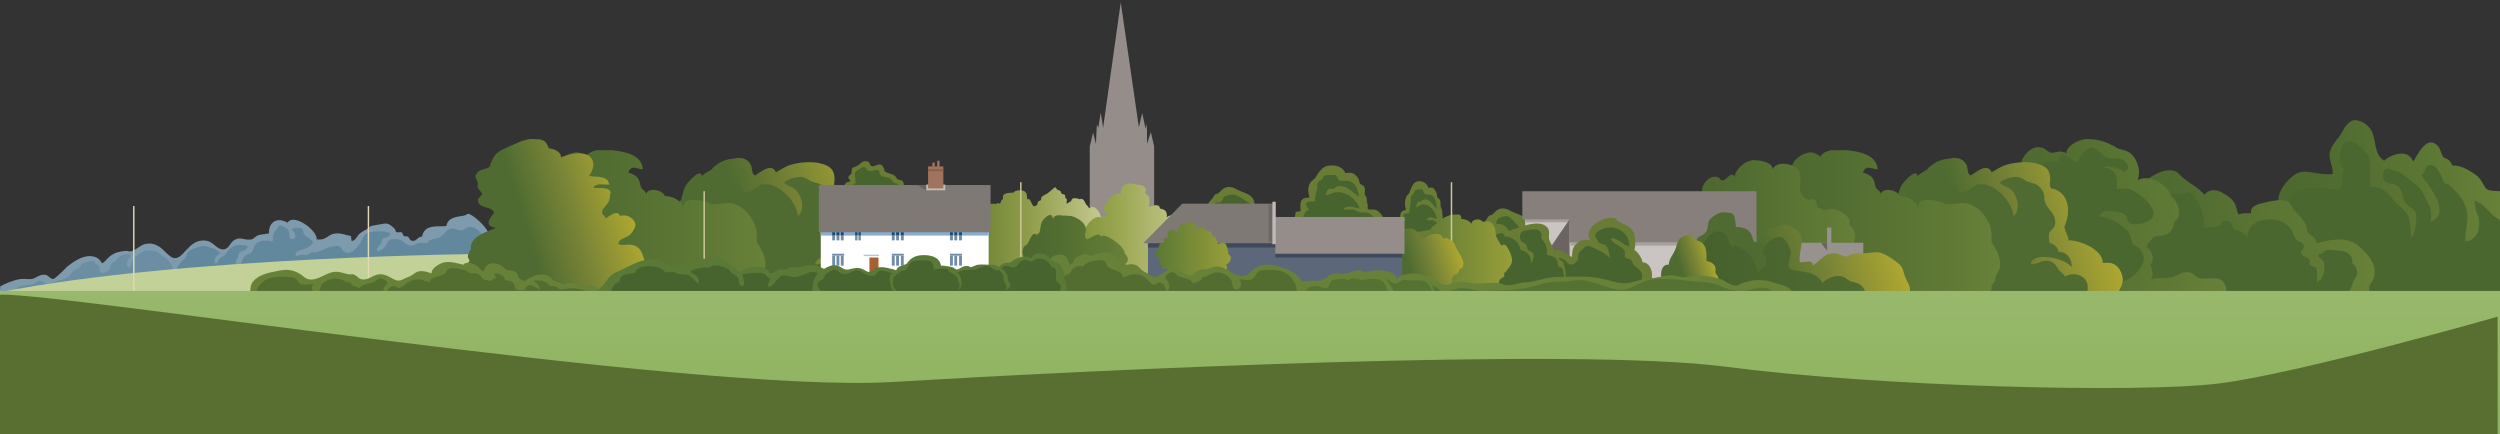 <?xml version="1.0" encoding="utf-8"?>
<!-- Generator: Adobe Illustrator 19.0.0, SVG Export Plug-In . SVG Version: 6.00 Build 0)  -->
<svg version="1.1" id="Layer_1" xmlns="http://www.w3.org/2000/svg" xmlns:xlink="http://www.w3.org/1999/xlink" x="0px" y="0px"
	 viewBox="0 0 524.2 91" style="enable-background:new 0 0 524.2 91;" xml:space="preserve">
<rect x="0" y="0" width="524.2" height="91" fill="#333333" stroke="none"/>
<style type="text/css">
	.st0{clip-path:url(#SVGID_2_);fill:#958D8A;}
	.st1{clip-path:url(#SVGID_4_);fill:#7E9BAE;}
	.st2{clip-path:url(#SVGID_6_);fill:#62889E;}
	.st3{clip-path:url(#SVGID_8_);fill:#62889E;}
	.st4{clip-path:url(#SVGID_10_);fill:#6B8EA3;}
	.st5{clip-path:url(#SVGID_12_);fill:#C2D197;}
	.st6{clip-path:url(#SVGID_14_);fill:url(#SVGID_15_);}
	.st7{clip-path:url(#SVGID_17_);fill:#4B6730;}
	.st8{clip-path:url(#SVGID_19_);fill:url(#SVGID_20_);}
	.st9{clip-path:url(#SVGID_22_);fill:#4B6730;}
	.st10{clip-path:url(#SVGID_24_);fill:url(#SVGID_25_);}
	.st11{clip-path:url(#SVGID_27_);fill:#4B6730;}
	.st12{clip-path:url(#SVGID_29_);fill:url(#SVGID_30_);}
	.st13{clip-path:url(#SVGID_32_);fill:#4F6B31;}
	.st14{clip-path:url(#SVGID_34_);fill:url(#SVGID_35_);}
	.st15{clip-path:url(#SVGID_37_);fill:url(#SVGID_38_);}
	.st16{clip-path:url(#SVGID_40_);fill:url(#SVGID_41_);}
	.st17{clip-path:url(#SVGID_43_);fill:#4F6B31;}
	.st18{clip-path:url(#SVGID_45_);fill:url(#SVGID_46_);}
	.st19{clip-path:url(#SVGID_48_);fill:#697C35;}
	.st20{clip-path:url(#SVGID_50_);fill:#48642E;}
	.st21{clip-path:url(#SVGID_52_);fill:#697C35;}
	.st22{clip-path:url(#SVGID_54_);fill:#48642E;}
	.st23{clip-path:url(#SVGID_56_);fill:#98928E;}
	.st24{clip-path:url(#SVGID_58_);fill:#CAC5C2;}
	.st25{clip-path:url(#SVGID_60_);fill:#A7A19E;}
	.st26{clip-path:url(#SVGID_62_);fill:#A7A19E;}
	.st27{clip-path:url(#SVGID_64_);fill:#867F7C;}
	.st28{clip-path:url(#SVGID_66_);fill:#6B6460;}
	.st29{clip-path:url(#SVGID_68_);fill:url(#SVGID_69_);}
	.st30{clip-path:url(#SVGID_71_);fill:#D3C99E;}
	.st31{clip-path:url(#SVGID_73_);fill:#D3C99E;}
	.st32{clip-path:url(#SVGID_75_);fill:url(#SVGID_76_);}
	.st33{clip-path:url(#SVGID_78_);fill:url(#SVGID_79_);}
	.st34{clip-path:url(#SVGID_81_);fill:url(#SVGID_82_);}
	.st35{clip-path:url(#SVGID_84_);fill:#697C35;}
	.st36{clip-path:url(#SVGID_86_);fill:#48642E;}
	.st37{clip-path:url(#SVGID_88_);fill:url(#SVGID_89_);}
	.st38{clip-path:url(#SVGID_91_);fill:#697C35;}
	.st39{clip-path:url(#SVGID_93_);fill:#48642E;}
	.st40{clip-path:url(#SVGID_95_);fill:#48642E;}
	.st41{clip-path:url(#SVGID_97_);fill:url(#SVGID_98_);}
	.st42{clip-path:url(#SVGID_100_);fill:#98928E;}
	.st43{clip-path:url(#SVGID_102_);fill:#6A635F;}
	.st44{clip-path:url(#SVGID_104_);fill:#D3C99E;}
	.st45{clip-path:url(#SVGID_106_);fill:url(#SVGID_107_);}
	.st46{clip-path:url(#SVGID_109_);fill:url(#SVGID_110_);}
	.st47{clip-path:url(#SVGID_112_);fill:#E1D8B6;}
	.st48{clip-path:url(#SVGID_114_);fill:#E1D8B6;}
	.st49{fill:#5D677A;}
	.st50{fill:#3F495B;}
	.st51{fill:#958D8A;}
	.st52{fill:#7F7975;}
	.st53{fill:#6E6865;}
	.st54{fill:#BFBAB6;}
	.st55{clip-path:url(#SVGID_116_);fill:url(#SVGID_117_);}
	.st56{clip-path:url(#SVGID_119_);fill:url(#SVGID_120_);}
	.st57{clip-path:url(#SVGID_122_);fill:#697C35;}
	.st58{clip-path:url(#SVGID_124_);fill:#48642E;}
	.st59{clip-path:url(#SVGID_126_);fill:#FFFFFF;}
	.st60{clip-path:url(#SVGID_128_);fill:#8AACD0;}
	.st61{clip-path:url(#SVGID_130_);fill:#7F7975;}
	.st62{clip-path:url(#SVGID_132_);fill:#C1BBB9;}
	.st63{clip-path:url(#SVGID_134_);fill:#9F735D;}
	.st64{clip-path:url(#SVGID_136_);fill:#1A4A6B;}
	.st65{clip-path:url(#SVGID_138_);fill:#708CA9;}
	.st66{clip-path:url(#SVGID_140_);fill:#1A4A6B;}
	.st67{clip-path:url(#SVGID_142_);fill:#708CA9;}
	.st68{clip-path:url(#SVGID_144_);fill:#1A4A6B;}
	.st69{clip-path:url(#SVGID_146_);fill:#708CA9;}
	.st70{clip-path:url(#SVGID_148_);fill:#708CA9;}
	.st71{clip-path:url(#SVGID_150_);fill:#708CA9;}
	.st72{clip-path:url(#SVGID_152_);fill:#708CA9;}
	.st73{clip-path:url(#SVGID_154_);fill:#708CA9;}
	.st74{clip-path:url(#SVGID_156_);fill:#1A4A6B;}
	.st75{clip-path:url(#SVGID_158_);fill:#708CA9;}
	.st76{clip-path:url(#SVGID_160_);fill:#1A4A6B;}
	.st77{clip-path:url(#SVGID_162_);fill:#708CA9;}
	.st78{clip-path:url(#SVGID_164_);fill:#1A4A6B;}
	.st79{clip-path:url(#SVGID_166_);fill:#708CA9;}
	.st80{clip-path:url(#SVGID_168_);fill:#708CA9;}
	.st81{clip-path:url(#SVGID_170_);fill:#708CA9;}
	.st82{clip-path:url(#SVGID_172_);fill:#708CA9;}
	.st83{clip-path:url(#SVGID_174_);fill:#708CA9;}
	.st84{clip-path:url(#SVGID_176_);fill:#1A4A6B;}
	.st85{clip-path:url(#SVGID_178_);fill:#708CA9;}
	.st86{clip-path:url(#SVGID_180_);fill:#1A4A6B;}
	.st87{clip-path:url(#SVGID_182_);fill:#708CA9;}
	.st88{clip-path:url(#SVGID_184_);fill:#1A4A6B;}
	.st89{clip-path:url(#SVGID_186_);fill:#708CA9;}
	.st90{clip-path:url(#SVGID_188_);fill:#1A4A6B;}
	.st91{clip-path:url(#SVGID_190_);fill:#708CA9;}
	.st92{clip-path:url(#SVGID_192_);fill:#1A4A6B;}
	.st93{clip-path:url(#SVGID_194_);fill:#708CA9;}
	.st94{clip-path:url(#SVGID_196_);fill:#708CA9;}
	.st95{clip-path:url(#SVGID_198_);fill:#708CA9;}
	.st96{clip-path:url(#SVGID_200_);fill:#708CA9;}
	.st97{clip-path:url(#SVGID_202_);fill:#708CA9;}
	.st98{clip-path:url(#SVGID_204_);fill:#8E5D46;}
	.st99{clip-path:url(#SVGID_206_);fill:#9F735D;}
	.st100{clip-path:url(#SVGID_208_);fill:#9F735D;}
	.st101{clip-path:url(#SVGID_210_);fill:#B3C6DF;}
	.st102{clip-path:url(#SVGID_212_);fill:#A8602E;}
	.st103{clip-path:url(#SVGID_214_);fill:#69625F;}
	.st104{clip-path:url(#SVGID_216_);fill:#688139;}
	.st105{clip-path:url(#SVGID_218_);fill:#5A7836;}
	.st106{clip-path:url(#SVGID_220_);fill:#48642E;}
	.st107{clip-path:url(#SVGID_222_);fill:#688139;}
	.st108{clip-path:url(#SVGID_224_);fill:#557233;}
	.st109{clip-path:url(#SVGID_226_);fill:#688139;}
	.st110{clip-path:url(#SVGID_228_);fill:#536D31;}
	.st111{clip-path:url(#SVGID_230_);fill:#688139;}
	.st112{clip-path:url(#SVGID_232_);fill:#536D31;}
	.st113{clip-path:url(#SVGID_234_);fill:#5A7836;}
	.st114{clip-path:url(#SVGID_236_);fill:#48642E;}
	.st115{clip-path:url(#SVGID_238_);fill:#5A7836;}
	.st116{clip-path:url(#SVGID_240_);fill:#5A7836;}
	.st117{clip-path:url(#SVGID_242_);fill:#5A7836;}
	.st118{clip-path:url(#SVGID_244_);fill:#5A7836;}
	.st119{clip-path:url(#SVGID_246_);fill:#536D31;}
	.st120{clip-path:url(#SVGID_248_);fill:url(#SVGID_249_);}
	.st121{clip-path:url(#XMLID_97_);fill:#586F31;}
</style>
<g>
	<g>
		<g>
			<g>
				<defs>
					<rect id="SVGID_1_" x="-36.2" y="-678.4" width="595.3" height="841.9"/>
				</defs>
				<clipPath id="SVGID_2_">
					<use xlink:href="#SVGID_1_"  style="overflow:visible;"/>
				</clipPath>
				<path class="st0" d="M242,55.9V30.7l-0.7-3l-0.8,2.5v-3l-0.1-1.3l-0.2,1.1l-0.7-3.3l-0.7,3L235,0.5l-3.7,26.3l-0.5-3.2l-0.5,3.2
					l-0.3-0.7l-0.1,1.7l-0.1,2.4l-0.6-2.4l-0.7,2.9v25.1c1.8,0.8,2.8,1.5,7,1.6C238.2,57.5,240.2,56.8,242,55.9"/>
			</g>
		</g>
	</g>
	<g>
		<g>
			<g>
				<defs>
					<rect id="SVGID_3_" x="-36.2" y="-678.4" width="595.3" height="841.9"/>
				</defs>
				<clipPath id="SVGID_4_">
					<use xlink:href="#SVGID_3_"  style="overflow:visible;"/>
				</clipPath>
				<path class="st1" d="M0,60.1c1.1-0.7,3-1.4,4.3-1.6c0.8-0.1,1.7,0.1,2.4,0c0.9-0.2,1.6-1,2.7-0.9c0.8,0.1,1,0.8,1.7,0.9
					c0.4,0.1,2.8-2.4,3.1-2.7c1.3-1,3.1-2.2,4.8-2.1c1.2,0.1,1.8,0.5,2.4,1.5c0.7-0.3,1.1-1.1,1.7-1.5c1-0.8,2.1-1,3.3-1.1
					c0.4,0,0.7,0.2,1.1,0.1c0.9-0.2,1.8-1.2,2.8-1.5c1.3-0.3,2.1-0.1,3.2,0.6c0.8,0.5,2,2.1,2.9,2.3c0.9,0.2,1.7-0.6,2.4-1.4
					c1.2-1.3,2.4-2.6,4.6-2.2c1.4,0.3,2,1.7,3.3,1.8c1.2,0,1.3-1,2.2-1.8c1.5-1.1,2.3,0,3.8-0.3c0.5-0.1,0.9-0.7,1.5-0.9
					c0.2-0.1,2.2-0.3,2.2-0.4c-0.1-2.3,1.7-3.5,3.9-2.2c1.2-2.1,6.3,1.6,6.1,3.5c1.5,0.1,1.7-0.2,2.8-0.9c1.5-0.8,2.9-0.1,4.4,0.2
					c0,0.3,0.1,0.7,0.1,1c0.8,0.1,1.2-1.1,1.8-1.6c0.4-0.3,1.1-0.7,1.5-0.9c0.3-0.2,0.5-0.6,1.2-0.7c0.6-0.1,1.2-0.2,1.7-0.3
					c1.4-0.3,1.7-0.1,2.8,0.9c0.3,0.3,0.1,0.6,0.5,0.8c0.3,0.1,0.7-0.1,1,0s0.2,0.6,0.5,0.8c0.2,0.1,0.7,0,0.8,0.1
					c0.5,0.4,0.3,0.9,1.2,0.9c0.6,0,1-0.9,1.8-0.9c0.5-2.7,3.3-2,5.1-2.2c0.3-1.9,2.2-1.9,3.7-2.2c0.8-0.2,0.6-0.7,1.7,0
					c1,0.6,3.4,2.8,3.5,4l1.6,2.5c0,0.8,0,1.6,0,2.3c-5.5,1.3-10.8,2.7-16.4,3.3c-5.3,0.6-10.7,1.2-16,1.4
					c-4.4,0.1-8.8,0.8-13.2,1.3c-2.9,0.3-5.7,0.9-8.6,1.1c-3.1,0.2-6.2,0-9.3,0c-6.3,0.1-12.5,1.1-18.8,1c-1.5,0-17.7,1-21.9,0.2
					v-1.5C0.2,60.4,0,60.1,0,60.1"/>
			</g>
		</g>
	</g>
	<g>
		<g>
			<g>
				<defs>
					<rect id="SVGID_5_" x="-36.2" y="-678.4" width="595.3" height="841.9"/>
				</defs>
				<clipPath id="SVGID_6_">
					<use xlink:href="#SVGID_5_"  style="overflow:visible;"/>
				</clipPath>
				<path class="st2" d="M51.2,53.8c0.6-0.7,1.3-0.4,1.7-1.1c0.3-0.5,0.3-1.2,0.9-1.7c0.9-0.7,2.4-0.7,3.3-0.3
					c0.2-0.5,0.1-1,0.2-1.5s0.5-0.8,0.8-1.3c0.3-0.4,0.2-0.7,0.9-0.6c0.3,0,0.8,0.4,1,0.5c0.5,0.3,0.5,0.4,0.6,0.9s0,1.7,0.9,1.4
					c1.1-0.3,0-1.7-0.4-2c0.4-0.3,1.6-0.5,2.1-0.2s0.3,0.9,0.6,1.3c0.6,0.6,1.4,0.8,1.9,1.7c-0.9,0.9-1.3,1.2-2.5,1.5
					c-0.5,0.1-1.8,0.6-1,1.3c0.8-0.4,1.7-0.1,2.4-0.3c0.2-0.1,0.3-0.3,0.5-0.4c0.4-0.2,0.9,0,1.3-0.1c1-0.3,2.2-1,3.3-1.2
					c0.4-0.1,0.9-0.2,1.3-0.1c0.7,0.2,0.7,0.9,1.2,1.2c1.5,1,3.1-1.4,3.7-2.5c0.5-1,0.6-1.4,1.7-1.6c1.2-0.3,2.9-0.3,4.2,0.1
					c0.1,0.6-0.2,0.7-0.6,0.9c-0.3,0.2-0.9,0.2-1.1,0.5c-0.1,0.1,0,0.5-0.1,0.7c-0.2,0.3-1.5,1.5-0.7,1.8c0.1,0,1.1-0.6,1.2-0.7
					c0.5-0.5,0.6-1.3,1.3-1.7c0.4-0.2,1.4-0.2,1.8-0.1c1,0.2,1.7,1.5,2.8,1.3c0.8-0.2,1-0.6,2-0.6c0.4,0,0.9,0.1,1.3,0.1
					c0.2-0.9,1.1-0.8,1.8-1c0.8-0.2,1-0.4,1.5-0.9s0.9-1.1,1.7-1.2c0.8-0.1,1.5,0.6,2.2,0.4c0.8-0.3,0.9-0.8,1.9-0.7
					c1.2,0.1,2.3,1.3,2.5,2.5l0.2,1.4c0.1,1.4-1,2.6-2.2,3.1c-3.4,1.4-7.6,0.8-11.3,0.8c-6.7,0-13.4,0.7-20.2,0.5
					c-3.9-0.1-7.7,0-11.6-0.2c-1.8-0.1-4.1-0.2-5.8,0.3C50.3,55.5,50.9,54.2,51.2,53.8"/>
			</g>
		</g>
	</g>
	<g>
		<g>
			<g>
				<defs>
					<rect id="SVGID_7_" x="-36.2" y="-678.4" width="595.3" height="841.9"/>
				</defs>
				<clipPath id="SVGID_8_">
					<use xlink:href="#SVGID_7_"  style="overflow:visible;"/>
				</clipPath>
				<path class="st3" d="M38.3,54.6c0.3-0.3,0.6-0.5,0.7-0.9c0.2-0.4,0.2-0.7,0.6-1c0.6-0.5,1.6-0.8,2.4-1c0.6-0.2,1.2-0.1,1.8,0.1
					s1.3,0.4,1.8,0.8c0.2,0.1,0.5,0.4,0.6,0.6c-0.8,0.2-1.4,1.2-1.2,2c0.5,0.1,0.7-0.4,0.9-0.7c0.2-0.4,0.4-0.5,0.8-0.7
					c0.6-0.3,0.7-0.7,1.1-1.2c0.2-0.3,0.6-0.6,0.9-0.8c0.7-0.5,1.3-0.5,2.2-0.4c0.5,0,1.1,0,1,0.6l-0.1-0.1c0,0.5-0.8,0.7-1.2,0.8
					c-0.4,0.2-0.5,0.3-0.6,0.8c-0.1,0.3-0.1,0.5-0.3,0.8c-0.3,0.4-0.3,0.6-0.3,1.1c0,0.4,0.1,0.5-0.4,0.5c-0.9,0.1-1.8-0.2-2.8,0
					c-0.7,0.1-1.3,0.5-2,0.6c-1,0.2-1.9-0.3-2.9-0.1c-0.6,0.1-1,0.4-1.6,0.4c-0.4,0-0.8,0.1-1.2,0.2c-0.2,0-1,0-1.2-0.1
					C36.6,56.2,38,54.9,38.3,54.6"/>
			</g>
		</g>
	</g>
	<g>
		<g>
			<g>
				<defs>
					<rect id="SVGID_9_" x="-36.2" y="-678.4" width="595.3" height="841.9"/>
				</defs>
				<clipPath id="SVGID_10_">
					<use xlink:href="#SVGID_9_"  style="overflow:visible;"/>
				</clipPath>
				<path class="st4" d="M6.8,59.6c0.9-0.3,1.4-1.2,2.3-0.5c0.4,0.3,0.5,0.5,1,0.4c0.4-0.1,0.9-0.2,1.3-0.4c1.2-0.4,2.9-0.5,3.5-1.8
					c0.4-0.8,1.3-0.7,1.9-1.4c0.3-0.4,0.3-0.6,0.8-0.8c0.4-0.1,1.7-0.6,2.1-0.4c0.3,0.2,0,0.2,0.2,0.4c0.2,0.4,0.4,0.4,0.8,0.6
					c0.6,0.4-0.1,0.8,0.3,1.3c0.2,0.3,0.9,0.2,1.2,0.1c0.7-0.3,0.9-0.7,1-1.4c0.2-0.8,0.9-0.7,1.3-1.2c0.3-0.4,0.5-0.8,1.1-1
					c0.3-0.1,1.4-0.3,1.7-0.1c0.4,0.2-0.2,0.7-0.4,1c-0.3,0.5-0.7,1.6,0.3,1.7c0.3-0.5,0.4-1,0.6-1.5c0.2-0.6,0.7-0.8,1.2-1.2
					c0.9-0.7,1.5-1,2.7-0.9c0.7,0,1.3,0.2,1.8,0.7c0.2,0.2,0.4,0.4,0.6,0.5c0.6,0.3,1,0.6,1.4,1.2c0.3,0.4,0.7,0.9,0.8,1.5v0.5
					c-0.9,0.2-1.8,0.6-2.8,0.8c-1.2,0.3-2.6,0.2-3.8,0.3c-1.4,0.1-2.8,0.3-4.2,0.6c-2.2,0.4-4.3,0.7-6.5,1s-4.4,0.4-6.6,0.6
					S8,60.7,5.9,61c-0.8,0.1-1.6,0.3-2.4,0.2C3.3,59.4,5.7,60,6.8,59.6"/>
			</g>
		</g>
	</g>
	<g>
		<g>
			<g>
				<defs>
					<rect id="SVGID_11_" x="-36.2" y="-678.4" width="595.3" height="841.9"/>
				</defs>
				<clipPath id="SVGID_12_">
					<use xlink:href="#SVGID_11_"  style="overflow:visible;"/>
				</clipPath>
				<path class="st5" d="M103.5,53.2c0,0-65.6,0.5-103.6,8.1h104.2L103.5,53.2z"/>
			</g>
		</g>
	</g>
</g>
<g>
	<g>
		<g>
			<g>
				<defs>
					<path id="SVGID_13_" d="M491.3,27.3c-0.7,1.6-2.4,2.8-2.8,4.7c-0.3,1.5,0.8,3,0.6,4.5c-1.1,0.1-2.2,0-3.4-0.2
						c-1.2-0.2-2.5-0.5-3.7-0.1c-1.7,0.6-3.9,3.2-4.2,5c-0.2,1.1,0.1,2.1,0.5,3l-2.8,2.4c-0.3,0.6-0.7,1.3-1,1.9
						c-1,2.3-0.3,4.7,0.3,7c0.7,2.8,1.7,5.5,4.3,7.1c1.7,1.1,3.6,1,5.5,1.1c3.2,0.2,6.4,0.3,9.7,0.3c5.7-0.2,11.4-0.9,17-1.1
						c2.4-0.1,4.9,0,7.4,0.1c1.9,0.1,3.7,0.2,5.5,0.2V40.1c-0.9-0.1-2.1,0-2.7-0.4c-0.6-0.4-0.7-1-1.1-1.6c-0.5-0.8-1-1.3-1.8-1.8
						c-1.2-0.8-2.9-1.7-4.4-1.6c-0.1-0.4-0.4-0.8-0.7-1.1c-0.3-0.3-0.8-0.4-1.1-0.6c-0.5-0.5-0.6-1.5-1-2.1c-2.3-3-4.3,1.2-5.4,3
						c-0.9-2.7-4.5-1.7-6.1-0.2c-1.9-1.2-1.7-3.5-2.3-5.4c-0.4-1.6-1.9-2.9-3.6-3.1c-0.1,0-0.1,0-0.2,0
						C492.9,25.1,491.8,26.3,491.3,27.3"/>
				</defs>
				<clipPath id="SVGID_14_">
					<use xlink:href="#SVGID_13_"  style="overflow:visible;"/>
				</clipPath>
				
					<linearGradient id="SVGID_15_" gradientUnits="userSpaceOnUse" x1="-251.398" y1="-604.77" x2="-250.398" y2="-604.77" gradientTransform="matrix(-50.261 0 0 50.261 -12111.348 30441.184)">
					<stop  offset="0" style="stop-color:#688139"/>
					<stop  offset="0.218" style="stop-color:#5F7935"/>
					<stop  offset="0.693" style="stop-color:#516C31"/>
					<stop  offset="1" style="stop-color:#4B6730"/>
				</linearGradient>
				<rect x="473.5" y="25.1" class="st6" width="50.7" height="39"/>
			</g>
		</g>
	</g>
</g>
<g>
	<g>
		<g>
			<g>
				<defs>
					<rect id="SVGID_16_" x="-36.2" y="-678.4" width="595.3" height="841.9"/>
				</defs>
				<clipPath id="SVGID_17_">
					<use xlink:href="#SVGID_16_"  style="overflow:visible;"/>
				</clipPath>
				<path class="st7" d="M478.5,47.1c0.1-1.5,0.8-2.8,1.3-4.2c0.3-0.7,0.3-1.4,0.8-2c1.4-1.8,4.3-1.7,6.3-1.5c0.6,0,3,0.5,3.6,0.1
					c1.1-0.7,0.5-1.9,0.5-2.7c0-0.3,0.4-1,0.4-1.2c-0.1-0.6-0.7-1-0.9-1.6c-0.2-0.6,0.3-3.2,0.8-3.8c1.5-1.8,4.7,1.1,5.3,2.6
					c0.8,1.9,0,4.4,0.5,6.4c2.7-0.1,3.6,1.3,5,3c1.2,1.4,2.6,1.9,3.1,3.9c0.3,1.3,0.3,2.6,0.4,3.9c0.8-1.2,1.2-3.4,1-4.9
					s-1.1-1.4-2.1-2.4c-1-1.2-0.5-3.1-2.1-3.9c-1-0.5-2.3-0.1-2.7-1.5c-0.3-1,0.3-2.2,1.4-1.9l0.5,0.3c1.5,0.1,2.7,1.3,3.8,2.1
					c1.6,1.2,2.2,1.6,3,3.4c0.5,1.1,1.2,1.9,1.3,3.1c0.1,0.7,0,1.5,0,2.2c4.5-1.9-0.6-7.8-2.1-9.8c1.3-0.4,0.6-2.1,1.9-2.1
					c1.9,0,2.4,2.8,3.1,3.8c0.1,0.2,0.6,0.1,0.8,0.3c0.8,0.6,1.5,1.4,2.2,2.2c0.8,1,1.3,1.9,1.6,3.2c0.5,2.2-0.4,4.3-0.3,6.5
					c2.3-0.1,3.2-2.4,2.9-4.5c-0.1-0.9-0.7-1.8-0.8-2.7c-0.1-0.5,0-0.9-0.2-1.4c1.8,0.6,2.8,2.1,4.1,3.3c0.4,0.3,1,0.6,1.4,0.9v16.1
					c-0.8,0-2.1-0.1-2.2-0.1c-2.5,0.1-5,0.3-7.5,0.6c-6.2,0.6-12.4,0.6-18.6,1c-2.5,0.1-6.7,0.9-9-0.1c-4.7-2.1-5.4-6.9-7.3-11
					C478.8,50.8,478.3,49.1,478.5,47.1"/>
			</g>
		</g>
	</g>
</g>
<g>
	<g>
		<g>
			<g>
				<defs>
					<path id="SVGID_18_" d="M451.5,36.8c-0.7,0.4-2.1,1.3-2.2,2.2l-5.8,5.3c-4.5,4.2-6.4,13.9,0.6,16.5c2.2,0.8,4.5,1.5,6.7,2.2
						c2.6,0.8,5.5,0.1,8.2-0.1c2.4-0.2,4.7,0,7,0.2c1.6,0.1,3.3,0.3,4.9,0.3c2.3,0,4.4-0.1,6.7-0.5c2.1-0.4,4.2-1.1,6.3-1.4
						c2-0.2,3.9,0.1,5.8,0.4c1.7,0.3,3.5,0.6,5.2,0.5c0.7,0,1.3,0,1.8-0.8c0.3-0.5,0-1,0.1-1.5c0.1-0.6,0.7-1.1,0.9-1.8
						c0.9-2.7-1.2-5-3-6.6c-2-1.7-4-1.6-6.4-1.3c-0.6,0.1-1.2,0.3-1.8,0.4c-0.2,0.1-0.3,0.2-0.5,0.2c-0.3-0.1-0.4-0.6-0.5-0.8
						c-0.4-0.6-1.2-1-1.6-1.5c-0.2-0.3-0.2-0.9-0.3-1.2c-0.5-1.6-1.9-2.5-2.8-3.8c-0.4-0.6-0.6-1.2-1.3-1.5
						c-1.1-0.5-3.1-0.1-4.3,0.2c-1.2,0.3-3.5,0.6-3.2,2.3c-0.2,0-0.5,0-0.7,0c-0.7,0-1.3,0-1.9,0.3c-0.5-0.9-0.4-1.9-1.1-2.8
						c-0.5-0.7-1.3-1.2-2-1.6c-1.4-0.9-2.9-1.1-4.1,0.2c-1.3-1.5-2.8-2.2-4.2-3.3c-0.6-0.4-1-1.1-1.7-1.5c-0.4-0.2-0.9-0.3-1.4-0.3
						C453.7,35.7,452.5,36.2,451.5,36.8"/>
				</defs>
				<clipPath id="SVGID_19_">
					<use xlink:href="#SVGID_18_"  style="overflow:visible;"/>
				</clipPath>
				
					<linearGradient id="SVGID_20_" gradientUnits="userSpaceOnUse" x1="-250.828" y1="-604.915" x2="-249.828" y2="-604.915" gradientTransform="matrix(-58.152 0 0 58.152 -14088.492 35226.637)">
					<stop  offset="0" style="stop-color:#688139"/>
					<stop  offset="0.218" style="stop-color:#5F7935"/>
					<stop  offset="0.693" style="stop-color:#516C31"/>
					<stop  offset="1" style="stop-color:#4B6730"/>
				</linearGradient>
				<rect x="437.1" y="35.7" class="st8" width="61.5" height="28"/>
			</g>
		</g>
	</g>
</g>
<g>
	<g>
		<g>
			<g>
				<defs>
					<rect id="SVGID_21_" x="-36.2" y="-678.4" width="595.3" height="841.9"/>
				</defs>
				<clipPath id="SVGID_22_">
					<use xlink:href="#SVGID_21_"  style="overflow:visible;"/>
				</clipPath>
				<path class="st9" d="M445.8,49.8c0.1-1.9,0.5-2.6,2-3.9c2-1.8,2.4-3.7,5.3-4.7c1.1-0.4,2.1-0.4,3.3-0.5c0.5,0,2.2-0.5,2.6-0.4
					c1,0.4,2.2,2.7,2.6,3.7c0.5,1.2,0.5,2.5,0.7,3.8c0.9-0.2,2.3-0.2,3.1-0.5c0.8-0.3-0.1-1.1,1.4-1c1.2,0.1,1.2,1,1.7,1.9
					c1,0,2.1,0.7,2.7,1.4c0.2-2.6,2.5-3.6,4.9-3.6c1.5,0,2.7,0.5,3.8,1.5c1,0.9,0.9,2,1.6,2.8c0.5,0.5,1.4,0.4,1.6,1.3
					c0.1,0.6-0.7,0.9-0.6,1.4c0.2,0.9,1.2,0.7,1.7,1.4c0.3,0.4-0.1,0.9,0.2,1.2c0.3,0.3,1.1,0.3,1.2,0.5c0.5,0.7,0.1,2.2,0.3,3
					c1.3-0.4,1.8-3.1,1.3-4.3c-0.2-0.4-1.2-0.8-1.1-1.2c0-0.7,0.5-0.2,0.7-0.4c1-1.1,1.6-0.8,3-0.7c1.6,0.2,2.6,0.1,3.4,1.7
					c0.1,0.2-0.1,0.7,0.1,1s0.6,0.5,0.8,1.1c0.5,1.4-0.3,1.9-0.7,2.8c-0.3,0.9-0.3,1.2-0.9,2.1l-0.9,2.9c-3.8,0.6-7.7,0.3-11.6,0.3
					c-2.8,0-5.8,0.2-8.6-0.4c-2.2-0.5-4.3-1.5-6.6-1.7c-2.4-0.2-4.9,0.1-7.4-0.1c-2-0.1-4.4,0.3-6.2-0.6c-1.7-0.9-4.3-2.4-5.1-4.3
					C445.1,55.3,445.7,51.9,445.8,49.8"/>
			</g>
		</g>
	</g>
</g>
<g>
	<g>
		<g>
			<g>
				<defs>
					<path id="SVGID_23_" d="M437,29.2c-1.3,0.2-3.8,1.4-3.7,3c-0.3-0.3-0.7-0.3-1.1-0.4c-0.3-0.1-0.7,0-1.1,0.1s-0.8,0.2-1.1,0.1
						c-0.7-0.2-1.2-1-2.1-1.1c-2.2-0.5-4.4,2.4-4.3,4.4l-3.6,5.8c-0.3-0.1-1.1,0.6-1.4,0.9c-1.2,1-2.5,2.6-2.6,4.2
						c0,0.3,0.2,0.9,0.1,1.2c-0.4,1.1-1.9,1.9-2.5,3c-0.9,1.6-0.4,3.7-0.1,5.5c0.4,2,1.1,3.3,2.9,4.3c3.5,2,7.9,3.1,11.8,3.7
						c8.8,1.3,18.1,1.7,26.9,0.3c3.3-0.5,6.8-0.9,10-1.9c0.6-0.2,1.1-0.4,1.8-0.4c0.1-0.8,0-1.4-0.3-2.1c-0.7-1.6-2-1.5-3.4-1.4
						c-0.7,0-1.4,0.1-2.1-0.1c-0.6-0.1-1.1-0.9-1.7-1.1c-1.6-0.5-2.6,0.5-3.9,0.9c-1.5,0.4-3.2,0-4.6,0.5c0.8-0.7,0.4-2.4-0.1-3.1
						c1.2-1,0.4-3-0.7-3.7c0.1-0.7,0.7-1.3,1.2-1.8c0.9-0.8,1.2-0.3,2.4-0.7c1.3-0.3,1.8-1,2.1-2.2c0.1-0.3,0-0.4,0.1-0.6
						c0.1-0.3,0.6-0.5,0.8-0.8c0.6-1.3-0.1-3.1-1-4.1c-0.6-0.6-0.5-0.7-0.8-1.3c-1.2-2-4.5-3.8-6.7-2.5c0.8-1.9,0-4.6-1.7-5.8
						c-0.9-0.6-1.8-0.6-2.7-1c-0.2-0.1-0.3-0.3-0.6-0.4c-1.6-0.8-3.2-1.4-4.9-1.4C437.7,29.1,437.3,29.2,437,29.2"/>
				</defs>
				<clipPath id="SVGID_24_">
					<use xlink:href="#SVGID_23_"  style="overflow:visible;"/>
				</clipPath>
				
					<linearGradient id="SVGID_25_" gradientUnits="userSpaceOnUse" x1="-251.158" y1="-604.829" x2="-250.158" y2="-604.829" gradientTransform="matrix(-53.324 0 0 53.324 -12925.985 32299.271)">
					<stop  offset="0" style="stop-color:#688139"/>
					<stop  offset="0.218" style="stop-color:#5F7935"/>
					<stop  offset="0.693" style="stop-color:#516C31"/>
					<stop  offset="1" style="stop-color:#4B6730"/>
				</linearGradient>
				<rect x="412.6" y="29.1" class="st10" width="54.2" height="36.3"/>
			</g>
		</g>
	</g>
</g>
<g>
	<g>
		<g>
			<g>
				<defs>
					<rect id="SVGID_26_" x="-36.2" y="-678.4" width="595.3" height="841.9"/>
				</defs>
				<clipPath id="SVGID_27_">
					<use xlink:href="#SVGID_26_"  style="overflow:visible;"/>
				</clipPath>
				<path class="st11" d="M423.6,46.4c0.2-2.4,1.3-3.2,2.3-5.2c0.8-1.7-0.1-3.7,0.9-5.3c0.4-0.6,1.6-1.7,2.2-2
					c0.9-0.4,1.5,0.3,2.3,0c0.6-0.3,0.5-1.2,1.2-1.4c0.8-0.2,2.3,1.5,3.2,1.7c0-1.2,1.7-3.2,2.8-3.3c1.3,0,2.1,1.7,3.2,2.1
					s3-0.1,4,0.9c0.5,0.5,0.9,1.5,0,2c-0.6,0.4-0.4-0.2-0.9-0.3c-1.3-0.4-2.2-0.8-3.7-0.7c0.7,0.5,1.4,0.4,2.1,1.1
					c0.9,1,0.6,2.4,0.7,3.6c1,0.1,1.8-0.3,2.8,0.1c0.8,0.3,2.2,1.3,2.9,1.9c1.6,1.5,3.3,3.9,0.3,5c-0.7,0.3-2.7,0.8-3.4,0.1
					c-1-1,0.1-1.6-1.9-2.1c-1.1-0.3-4.2-0.9-4.3,0.8c2,0.2,5.4,1.9,6.3,3.8c0.4,0.8,0.3,1.6,0.7,2.2c1.2,0,2.1,1.7,2.2,2.6
					c0.2,2.1-2.8,5-4.8,5l-3.8,1.2c-0.8,0.1-1.5-0.4-2.2-0.5c-2.4-0.4-4.1,0-6-1.9c-1.3-1.3-1.8-2.5-3.6-3.4c-1-0.5-3-0.2-3.7-1
					c-0.3-0.4-0.4-1.8-0.6-2.3C423.9,49.6,423.4,48.5,423.6,46.4"/>
			</g>
		</g>
	</g>
</g>
<g>
	<g>
		<g>
			<g>
				<defs>
					<path id="SVGID_28_" d="M408.3,33.3c-1.5,0.2-2.5,0.7-3.6,1.6c-0.3,0.2-0.4,0.5-0.7,0.7c-0.7,0.5-1.4,0.7-1.9,1.3
						c-0.4-1.6-2.4,0.8-2.9,1.3c-1,1.1-1.1,2.5-1.5,3.8l-3.7,2.5c-0.9,0.8-1.8,1.7-2.3,2.9c-0.6,1.5,0.2,1.8,0.8,3
						c0.7,1.5,0.2,3.3,0.7,4.9c0.7,2.3,2.7,4.2,5.2,4.5c1.3,0.2,2.7,0,4.1-0.1c0.2,0,1.1-0.1,1.4,0c1,0.4,1.2,1.7,1.8,2.5
						c3.3,4,9.8,1.6,14,1.3c2-0.1,4.3,0.4,6.3,0.6c3.1,0.3,6.1,1,9.2,1c2.7,0,6.6,0,8.3-2.5c0.3-0.4,0.5-1.1,0.7-1.4
						c0.4-0.9,0.9-1.4,0.9-2.6c-0.1-1.4-0.8-2.9-2.3-3.4c-0.3-0.1-0.7-0.1-1.1-0.1c-0.3,0-0.5,0-0.8,0c0-2.8-4.9-4.8-7.2-4.7
						c0-1-0.5-1.4-0.7-2.3c-0.2-0.7-0.2-0.4,0.1-1.2c0.1-0.3,0.2-0.6,0.3-0.9c0.6-2.4,0.1-5.3-2.5-6.3c-0.8-0.3-0.7,0.1-1-0.5
						c-0.2-0.4,0-1.3,0-1.7c-0.1-1.4-0.4-2.2-1.7-2.8c-2.1-1-5.1-0.8-7.3-0.2c-1.3,0.3-2.2,1.1-3.3,1.6c-1-2.1-3.3,0.1-4.4,0.7
						c-0.8-0.4-0.5-1.6-0.9-2.3c-0.6-1.1-1.6-1.4-2.7-1.4C409.2,33.2,408.7,33.3,408.3,33.3"/>
				</defs>
				<clipPath id="SVGID_29_">
					<use xlink:href="#SVGID_28_"  style="overflow:visible;"/>
				</clipPath>
				
					<linearGradient id="SVGID_30_" gradientUnits="userSpaceOnUse" x1="-252.239" y1="-602.794" x2="-251.239" y2="-602.794" gradientTransform="matrix(-35.24 10.799 10.799 35.24 -1931.484 24007.365)">
					<stop  offset="0" style="stop-color:#C9B92E"/>
					<stop  offset="0.619" style="stop-color:#7A8536"/>
					<stop  offset="1" style="stop-color:#4F6B31"/>
				</linearGradient>
				<polygon class="st12" points="440.4,18.1 381.8,36 395.7,81.3 454.3,63.4 				"/>
			</g>
		</g>
	</g>
</g>
<g>
	<g>
		<g>
			<g>
				<defs>
					<rect id="SVGID_31_" x="-36.2" y="-678.4" width="595.3" height="841.9"/>
				</defs>
				<clipPath id="SVGID_32_">
					<use xlink:href="#SVGID_31_"  style="overflow:visible;"/>
				</clipPath>
				<path class="st13" d="M400.3,45.3l1.6-5.5c-0.3-2.6,6.3-5.2,6.4-1.6c1.3-0.5,2.2,1.5,2.6,2.4c0.6-0.4,1.3-0.4,1.8-0.7
					c0.9-0.6,1.4-1.3,2.6-1.3c3.2,0,6.7,3.8,6.9,6.8c1.4-1.4,1-3.7-0.1-5.2c-0.8-1.1-2-1-2.8-1.9c0.7-0.7,2.1-1.1,3.1-1.2
					c1.3-0.1,1.8,0.6,2.8,1c1.2,0.4,1.8,0.3,2.7,1.4c0.8,0.9,0.7,1.4,0.8,2.4c0.3,2,2.6,2.8,2.2,5.2c-0.2,0.9-0.9,1-1.2,1.8
					c-0.2,0.5,0,1.5,0,2c0.8,0.2,1.9,0.9,1.9,1.9c1.8-0.1,2.9,1.6,2.8,3.2c-0.9-0.9-1.8-1.3-3-1.7c-1.4-0.4-5.2-1.1-5.6,1.1
					c0.8,0.2,2-0.6,2.9-0.7c0.7-0.1,1.2,0,1.8,0.4c0.6,0.4,0.8,1,1.2,1.5c0.4,0.5,1,0.8,1.3,1.4c1.7-1.1,4.3-0.3,4.7,1.6
					c0.1,0.5,0.1,1.2-0.1,1.7c-0.1,0.4,0,0.4-0.3,0.6c-0.1,0.1-0.7,0-0.8,0c-1.5,0.1-3.1,0-4.6,0.1c-4.8,0.3-9.5,1.1-14.3,1.3
					c-1.9,0.1-3.7,0.1-5.5-0.5c-3.1-0.9-6.9-2.4-9.1-5c-1.9-2.2-0.6-5-1.4-7.5c-0.4-1.2-1.2-2.3-1.4-3.5
					C400.3,46.5,400.5,45.9,400.3,45.3"/>
			</g>
		</g>
	</g>
</g>
<g>
	<g>
		<g>
			<g>
				<defs>
					<path id="SVGID_33_" d="M381.7,32.8c-1.1-0.7-1.7-1.1-2.9-0.7c-1.4,0.4-2.9,1.5-3.1,3c0,0.4,0,0.8,0,1.2l-1.5,1.1
						c-0.6-0.3-1.4-0.3-2,0c-1.3,0.6-1.5,1.4-1.9,2.6c-0.9,2.6-1.9,4.6-1.8,7.4c0.2,2.7,1.4,4.6,3.5,6.1c0.7,0.5,0.7,0.1,0.9,1.2
						c0.5,2.4,1.6,3.4,4.3,3.5c0.6,0,1.2,0,1.9-0.1c1.4-0.1,2.8-0.2,3.9,0.4c1.7,0.9,2.8,2.8,4.1,4c1.9,1.8,4.1,1.1,6.4,0.4
						c2-0.6,4.6-1,6.7-0.5c0.5,0.1,1,0.4,1.6,0.6c2.3,0.9,5,0.9,7.3,0.2c0.8-0.3,1.7-0.1,2.7,0c1.4,0.2,2.9,0.4,4.1-0.9
						c0.2-0.3,0.2-0.6,0.5-0.8c0.1-0.1,0.6-0.1,0.8-0.3c0.4-0.4,0.4-0.9,0.4-1.4c0.7-0.5,0.7-1.2,0.9-2c0.2-0.5,0.6-0.9,0.8-1.5
						c0.3-1.1-0.1-2.5-0.5-3.5c-0.3-0.6-1-1.5-1.2-2.1c-0.1-0.5,0-1.1,0-1.6c-0.2-2.9-2.6-6.1-5.5-6.5c-0.6-0.1-1.3,0-2,0.1
						c-0.8,0.1-1.5,0.2-2.2,0.1c-0.3-0.1-0.4-0.3-0.7-0.4c-0.9-0.3-3.5-0.8-4.4-0.2c-0.4,0.2-0.6,1-0.7,1.4
						c-0.2-1.6-2.3-2.5-3.8-2.5c-0.4-1.3-3.6-1.9-3.9-0.4c-0.1-0.7-0.7-0.8-1-1.3s-0.2-0.7-0.4-1.3c-0.4-1.3-1.3-1.5-2.4-2
						c0.6-1.2,1.2-1,2-0.8c0.3,0.1,0.7,0.2,1.1,0.2c-0.2-2.6-2.7-3.4-4.9-3.8c-1-0.1-2.4-0.4-3.7-0.4
						C383.6,31.5,382.3,31.8,381.7,32.8"/>
				</defs>
				<clipPath id="SVGID_34_">
					<use xlink:href="#SVGID_33_"  style="overflow:visible;"/>
				</clipPath>
				
					<linearGradient id="SVGID_35_" gradientUnits="userSpaceOnUse" x1="-251.369" y1="-604.774" x2="-250.369" y2="-604.774" gradientTransform="matrix(-50.611 0 0 50.611 -12303.026 30656.248)">
					<stop  offset="0" style="stop-color:#688139"/>
					<stop  offset="0.218" style="stop-color:#5F7935"/>
					<stop  offset="0.693" style="stop-color:#516C31"/>
					<stop  offset="1" style="stop-color:#4B6730"/>
				</linearGradient>
				<rect x="368.3" y="31.5" class="st14" width="51.1" height="32.7"/>
			</g>
		</g>
	</g>
</g>
<g>
	<g>
		<g>
			<g>
				<defs>
					<path id="SVGID_36_" d="M367.4,33.6c-1.6,0.2-3.4,1.8-3.7,3.4c-0.7-1.1-1.6,0.5-2.1,0.7c-1,0.4-0.8-0.3-1.3-0.5
						c-1.8-0.7-3.6,1.4-3.4,3.1l-2.8,3.5c-0.8,1.8-0.2,3.7,1,5.2c1,1.2,2,1.6,3.5,1.6c0.2,0,0.6-0.1,1-0.1c0.7-0.1,1.4-0.2,1.8,0
						c0.9,0.5,0.8,2.6,1.3,3.5c0.8,1.5,2.6,2.4,4.1,3c2.9,1.1,6.6,0.5,9.7,0.4c2.5-0.1,4.7-0.5,7.2-0.9c0.8-0.1,1.4-0.1,2.2,0.1
						c1.5,0.4,4.3,1,4.8-1c0.5-1.7-0.9-3.4-2.4-3.8c0.3-0.9,0.8-1.4,0.7-2.5c-0.1-0.9-0.6-1.7-1.3-2.2c0.8-1.5-2-3.1-3.2-3.3
						c-0.4-0.1-0.8,0-1.2,0.1c-0.4,0.1-0.8,0.1-1.1,0.1c-0.4-0.1-0.7-0.6-1.2-0.5c0-0.5,0-1.1-0.4-1.5c-0.4-0.3-0.7-0.3-1-0.2
						c-0.2,0-0.4,0.1-0.6,0c-0.7-0.1-1.3-1-1.5-1.8c-0.5-1.9,1-3.8-1.3-5.1c-1.3-0.7-3.8-1-4.5,0.6c0-1.4-2.4-1.9-3.7-1.9
						C367.6,33.5,367.5,33.5,367.4,33.6"/>
				</defs>
				<clipPath id="SVGID_37_">
					<use xlink:href="#SVGID_36_"  style="overflow:visible;"/>
				</clipPath>
				
					<linearGradient id="SVGID_38_" gradientUnits="userSpaceOnUse" x1="-252.934" y1="-604.368" x2="-251.934" y2="-604.368" gradientTransform="matrix(-36.798 0 0 36.798 -8916.822 22285.232)">
					<stop  offset="0" style="stop-color:#688139"/>
					<stop  offset="0.218" style="stop-color:#5F7935"/>
					<stop  offset="0.693" style="stop-color:#516C31"/>
					<stop  offset="1" style="stop-color:#4B6730"/>
				</linearGradient>
				<rect x="353.3" y="33.5" class="st15" width="37.8" height="24.5"/>
			</g>
		</g>
	</g>
</g>
<g>
	<g>
		<g>
			<g>
				<defs>
					<path id="SVGID_39_" d="M153.4,33.3c-1.5,0.2-2.5,0.7-3.6,1.6c-0.3,0.2-0.4,0.5-0.7,0.7c-0.7,0.5-1.4,0.7-1.9,1.3
						c-0.4-1.6-2.4,0.8-2.9,1.3c-1,1.1-1.1,2.5-1.5,3.8l-3.7,2.5c-0.9,0.8-1.8,1.7-2.3,2.9c-0.6,1.5,0.2,1.8,0.8,3
						c0.7,1.5,0.2,3.3,0.7,4.9c0.7,2.3,2.8,4.2,5.2,4.5c1.3,0.2,2.7,0,4.1-0.1c0.2,0,1.1-0.1,1.4,0c1,0.4,1.2,1.7,1.8,2.5
						c3.3,4,9.8,1.6,14,1.3c2-0.1,4.3,0.4,6.3,0.6c3.1,0.3,6.1,1,9.2,1c2.7,0,6.6,0,8.3-2.5c0.3-0.4,0.5-1.1,0.7-1.4
						c0.4-0.9,0.9-1.4,0.9-2.6c-0.1-1.4-0.8-2.9-2.3-3.4c-0.3-0.1-0.7-0.1-1.1-0.1c-0.3,0-0.5,0-0.8,0c0-2.8-4.9-4.8-7.2-4.7
						c0-1-0.5-1.4-0.7-2.3c-0.2-0.7-0.2-0.4,0.1-1.2c0.1-0.3,0.2-0.6,0.3-0.9c0.6-2.4,0.1-5.3-2.5-6.3c-0.8-0.3-0.7,0.1-1-0.5
						c-0.2-0.4,0-1.3,0-1.7c-0.1-1.4-0.4-2.2-1.7-2.8c-2.1-1-5.1-0.8-7.3-0.2c-1.3,0.3-2.2,1.1-3.3,1.6c-1-2.1-3.3,0.1-4.4,0.7
						c-0.8-0.4-0.5-1.6-0.9-2.3c-0.6-1.1-1.6-1.4-2.7-1.4C154.3,33.2,153.8,33.3,153.4,33.3"/>
				</defs>
				<clipPath id="SVGID_40_">
					<use xlink:href="#SVGID_39_"  style="overflow:visible;"/>
				</clipPath>
				
					<linearGradient id="SVGID_41_" gradientUnits="userSpaceOnUse" x1="-252.239" y1="-602.794" x2="-251.239" y2="-602.794" gradientTransform="matrix(-35.241 10.8 10.8 35.241 -2186.442 24007.812)">
					<stop  offset="0" style="stop-color:#C9B92E"/>
					<stop  offset="0.619" style="stop-color:#7A8536"/>
					<stop  offset="1" style="stop-color:#4F6B31"/>
				</linearGradient>
				<polygon class="st16" points="185.5,18.1 126.9,36 140.8,81.3 199.4,63.4 				"/>
			</g>
		</g>
	</g>
</g>
<g>
	<g>
		<g>
			<g>
				<defs>
					<rect id="SVGID_42_" x="-36.2" y="-678.4" width="595.3" height="841.9"/>
				</defs>
				<clipPath id="SVGID_43_">
					<use xlink:href="#SVGID_42_"  style="overflow:visible;"/>
				</clipPath>
				<path class="st17" d="M145.4,45.3l1.6-5.5c-0.3-2.6,6.3-5.2,6.4-1.6c1.3-0.5,2.2,1.5,2.6,2.4c0.6-0.4,1.3-0.4,1.8-0.7
					c0.9-0.6,1.4-1.3,2.6-1.3c3.2,0,6.7,3.8,6.9,6.8c1.4-1.4,1-3.7-0.1-5.2c-0.8-1.1-2-1-2.8-1.9c0.7-0.7,2.1-1.1,3.1-1.2
					c1.3-0.1,1.8,0.6,2.8,1c1.2,0.4,1.8,0.3,2.7,1.4c0.8,0.9,0.7,1.4,0.8,2.4c0.3,2,2.6,2.8,2.2,5.2c-0.1,0.9-0.9,1-1.2,1.8
					c-0.2,0.5,0,1.5,0,2c0.8,0.2,1.9,0.9,1.9,1.9c1.8-0.1,2.9,1.6,2.8,3.2c-0.9-0.9-1.8-1.3-3-1.7c-1.4-0.4-5.2-1.1-5.6,1.1
					c0.8,0.2,2-0.6,2.9-0.7c0.7-0.1,1.2,0,1.8,0.4s0.8,1,1.2,1.5s1,0.8,1.3,1.4c1.7-1.1,4.3-0.3,4.7,1.6c0.1,0.5,0.1,1.2-0.1,1.7
					c-0.1,0.4,0,0.4-0.3,0.6c-0.1,0.1-0.7,0-0.8,0c-1.5,0.1-3.1,0-4.6,0.1c-4.8,0.3-9.5,1.1-14.3,1.3c-1.9,0.1-3.7,0.1-5.5-0.5
					c-3.1-0.9-6.9-2.4-9.1-5c-1.9-2.2-0.6-5-1.4-7.5c-0.4-1.2-1.2-2.3-1.4-3.5C145.4,46.5,145.6,45.9,145.4,45.3"/>
			</g>
		</g>
	</g>
</g>
<g>
	<g>
		<g>
			<g>
				<defs>
					<path id="SVGID_44_" d="M122.9,32.8c-1.1-0.7-1.7-1.1-2.9-0.7c-1.4,0.4-2.9,1.5-3.1,3c0,0.4,0,0.8,0,1.2l-1.5,1.1
						c-0.6-0.3-1.4-0.3-2,0c-1.3,0.6-1.5,1.4-1.9,2.6c-0.9,2.6-1.9,4.6-1.8,7.4c0.2,2.7,1.4,4.6,3.5,6.1c0.7,0.5,0.7,0.1,0.9,1.2
						c0.5,2.4,1.6,3.4,4.3,3.5c0.6,0,1.2,0,1.9-0.1c1.4-0.1,2.8-0.2,3.9,0.4c1.7,0.9,2.8,2.8,4.1,4c1.9,1.8,4.1,1.1,6.4,0.4
						c2-0.6,4.6-1,6.7-0.5c0.5,0.1,1,0.4,1.5,0.6c2.3,0.9,5,0.9,7.3,0.2c0.8-0.3,1.7-0.1,2.7,0c1.4,0.2,2.9,0.4,4.1-0.9
						c0.2-0.3,0.2-0.6,0.5-0.8c0.1-0.1,0.6-0.1,0.8-0.3c0.4-0.4,0.4-0.9,0.4-1.4c0.8-0.5,0.7-1.2,0.9-2c0.2-0.5,0.6-0.9,0.8-1.5
						c0.3-1.1-0.1-2.5-0.5-3.5c-0.3-0.6-1-1.5-1.2-2.1c-0.1-0.5,0-1.1,0-1.6c-0.2-2.9-2.6-6.1-5.5-6.5c-0.6-0.1-1.3,0-2,0.1
						c-0.8,0.1-1.5,0.2-2.2,0.1c-0.3-0.1-0.4-0.3-0.7-0.4c-0.9-0.3-3.5-0.8-4.4-0.2c-0.4,0.2-0.6,1-0.7,1.4
						c-0.2-1.6-2.3-2.5-3.8-2.5c-0.4-1.3-3.6-1.9-3.9-0.4c-0.1-0.7-0.7-0.8-1-1.3s-0.2-0.7-0.4-1.3c-0.4-1.3-1.3-1.5-2.4-2
						c0.6-1.2,1.2-1,2-0.8c0.3,0.1,0.7,0.2,1.1,0.2c-0.2-2.6-2.7-3.4-4.9-3.8c-1-0.1-2.4-0.4-3.7-0.4
						C124.8,31.5,123.5,31.8,122.9,32.8"/>
				</defs>
				<clipPath id="SVGID_45_">
					<use xlink:href="#SVGID_44_"  style="overflow:visible;"/>
				</clipPath>
				
					<linearGradient id="SVGID_46_" gradientUnits="userSpaceOnUse" x1="-251.369" y1="-604.774" x2="-250.369" y2="-604.774" gradientTransform="matrix(-50.61 0 0 50.61 -12561.569 30655.703)">
					<stop  offset="0" style="stop-color:#688139"/>
					<stop  offset="0.218" style="stop-color:#5F7935"/>
					<stop  offset="0.693" style="stop-color:#516C31"/>
					<stop  offset="1" style="stop-color:#4B6730"/>
				</linearGradient>
				<rect x="109.5" y="31.5" class="st18" width="51.1" height="32.7"/>
			</g>
		</g>
	</g>
</g>
<g>
	<g>
		<g>
			<g>
				<defs>
					<rect id="SVGID_47_" x="-36.2" y="-678.4" width="595.3" height="841.9"/>
				</defs>
				<clipPath id="SVGID_48_">
					<use xlink:href="#SVGID_47_"  style="overflow:visible;"/>
				</clipPath>
				<path class="st19" d="M292.8,48.4c0-0.6,0.1-1.2,0.2-1.8c0.2,0,0.4,0,0.6-0.1c0-0.6-0.1-1.6,0.2-2c0.3-0.4,0.7-0.4,1-0.5
					c-0.3-1-0.3-2.3,0.3-3.1c0.4-0.4,0.4-0.3,0.6-1c0.1-0.3,0.3-0.6,0.4-0.9c0.4-0.7,0.8-1,1.5-1c0.8,0,1.6,0.4,1.9,1.4
					c0.6-0.1,0.8-0.2,1.2,0.2c0.1,0.1,0.4,0.6,0.5,0.8c0.1,0.3,0.1,0.8,0.2,1c0.2,0.3,0.4,0.2,0.6,0.7c0.1,0.4,0,0.9,0.1,1.3
					c0.2,0.5,0.3,0.4,0.3,1c0,0.4,0.1,0.7,0.1,1c0,0.2-0.1,0.6,0,0.7c0.2,0.3,0.7,0,1,0.2c0.4,0.2,0.9,0.9,1,1.4l0.6,1.9
					c0,0.4,0.2,1.3,0.1,1.6c-0.2,0.5-1.2,0.2-1.5,0.2c-3.6,0-7.3,0-11,0l-0.2-3C292.6,48.4,292.7,48.4,292.8,48.4"/>
			</g>
		</g>
	</g>
	<g>
		<g>
			<g>
				<defs>
					<rect id="SVGID_49_" x="-36.2" y="-678.4" width="595.3" height="841.9"/>
				</defs>
				<clipPath id="SVGID_50_">
					<use xlink:href="#SVGID_49_"  style="overflow:visible;"/>
				</clipPath>
				<path class="st20" d="M294.7,46.3c-0.9-1.6-0.2-1.5,0.8-1.6c0-0.9,0.2-1.7,0.3-2.4c0-0.3,0-0.5,0-0.8c0.1-0.6,0.4-0.6,0.7-1
					c0.1-0.1,0.1-0.4,0.1-0.5c0.3-0.3,0.6-0.3,1-0.3c0.2,0,0.5-0.1,0.7,0.1s0.2,0.7,0.4,0.8c0.3,0.3,0.7,0.1,1,0.2
					c1.4,0.2,1.4,1.6,1.6,3c-0.9-0.8-1.7-2.4-2.9-1.9c-0.2,0.1-0.4,0.4-0.5,0.4c-0.2,0.1-0.4-0.1-0.5,0c-0.3,0.2-0.4,0.8-0.5,1.2
					c1.2-0.7,1.6-1,2.8-0.2c0.8,0.5,1.4,1.5,1.6,2.6c-0.9-0.1-1.5-0.9-2.2,0.3c0.5,0,1.1-0.1,1.5,0c0.3,0.1,0.4,0.4,0.7,0.5
					c0.6,0.2,1-0.2,1.5,0.4c0.2,0.2,0.4,0.6,0.4,1c0,1.3-1.8,0.2-2.4,0.1c-1.2-0.2-2.4,0.4-3.5,0.4c-1.2,0-2.3-0.1-3.5-0.1v-0.4
					C293.8,47.5,294.1,46.4,294.7,46.3"/>
			</g>
		</g>
	</g>
	<g>
		<g>
			<g>
				<defs>
					<rect id="SVGID_51_" x="-36.2" y="-678.4" width="595.3" height="841.9"/>
				</defs>
				<clipPath id="SVGID_52_">
					<use xlink:href="#SVGID_51_"  style="overflow:visible;"/>
				</clipPath>
				<path class="st21" d="M310.4,48.3c0-1,0.7-1.6,1.3-2.3c0.2-0.3,0.3-0.6,0.6-0.8c0.2-0.1,0.5-0.1,0.6-0.2c0.6-0.5,1-1.3,2.2-1.3
					c0.8,0,1.2,0.3,1.8,0.6c0.4,0.2,0.5,0.2,0.9,0.4c1,0.4,2,0.7,2.5,1.8c0.1,0.2,0.1,0.6,0.2,0.8s0.5,0.2,0.6,0.3
					c0.2,0.4,0,1,0,1.4c0.4,0.1,1.1-0.1,1.5,0.1c0.6,0.4,0.5,1.6,1,2c0.7,0.5,2.1-0.2,2.9-0.2c0.7-0.1,1.3,0,2,0l0.3,3.4
					c-1.1,0-2.1,0-3.2-0.1c-2.3-0.1-4.7-0.1-6.9-0.7c-1.5-0.4-2.8-0.9-4.3-1c-1.3-0.1-2.5,0.1-3.2-1.1c-0.4-0.6-0.1-1-0.3-1.6
					C310.8,49.2,310.4,49,310.4,48.3"/>
			</g>
		</g>
	</g>
	<g>
		<g>
			<g>
				<defs>
					<rect id="SVGID_53_" x="-36.2" y="-678.4" width="595.3" height="841.9"/>
				</defs>
				<clipPath id="SVGID_54_">
					<use xlink:href="#SVGID_53_"  style="overflow:visible;"/>
				</clipPath>
				<path class="st22" d="M313,48.5c0.2-0.6,0.4-0.5,0.6-1c0.2-0.6,0.1-1.1,0.4-1.5s1.4-0.7,1.8-0.7c0.8,0,1.6,1.1,2.3,1.8
					c1.1,1.3,2.1,2.3,1.3,4.9c-1.7-1.9-2.7-2.7-4.7-1.9c-0.8,0.3-1.5,0.6-2.3,0.6l-0.6-0.2C311.7,49.1,312.3,47.9,313,48.5"/>
			</g>
		</g>
	</g>
	<g>
		<g>
			<g>
				<defs>
					<rect id="SVGID_55_" x="-36.2" y="-678.4" width="595.3" height="841.9"/>
				</defs>
				<clipPath id="SVGID_56_">
					<use xlink:href="#SVGID_55_"  style="overflow:visible;"/>
				</clipPath>
				<rect x="368.5" y="50.9" class="st23" width="22.2" height="4.9"/>
			</g>
		</g>
	</g>
	<g>
		<g>
			<g>
				<defs>
					<rect id="SVGID_57_" x="-36.2" y="-678.4" width="595.3" height="841.9"/>
				</defs>
				<clipPath id="SVGID_58_">
					<use xlink:href="#SVGID_57_"  style="overflow:visible;"/>
				</clipPath>
				<rect x="319.8" y="45.5" class="st24" width="47.4" height="13.1"/>
			</g>
		</g>
	</g>
	<g>
		<g>
			<g>
				<defs>
					<rect id="SVGID_59_" x="-36.2" y="-678.4" width="595.3" height="841.9"/>
				</defs>
				<clipPath id="SVGID_60_">
					<use xlink:href="#SVGID_59_"  style="overflow:visible;"/>
				</clipPath>
				<rect x="329.3" y="50.7" class="st25" width="35.2" height="0.8"/>
			</g>
		</g>
	</g>
	<g>
		<g>
			<g>
				<defs>
					<rect id="SVGID_61_" x="-36.2" y="-678.4" width="595.3" height="841.9"/>
				</defs>
				<clipPath id="SVGID_62_">
					<use xlink:href="#SVGID_61_"  style="overflow:visible;"/>
				</clipPath>
				<rect x="319.9" y="45.8" class="st26" width="35.2" height="0.8"/>
			</g>
		</g>
	</g>
	<g>
		<g>
			<g>
				<defs>
					<rect id="SVGID_63_" x="-36.2" y="-678.4" width="595.3" height="841.9"/>
				</defs>
				<clipPath id="SVGID_64_">
					<use xlink:href="#SVGID_63_"  style="overflow:visible;"/>
				</clipPath>
				<polygon class="st27" points="319.2,40.1 368.3,40.1 368.3,50.8 329.1,50.8 329.1,46 319.2,46 				"/>
			</g>
		</g>
	</g>
	<g>
		<g>
			<g>
				<defs>
					<rect id="SVGID_65_" x="-36.2" y="-678.4" width="595.3" height="841.9"/>
				</defs>
				<clipPath id="SVGID_66_">
					<use xlink:href="#SVGID_65_"  style="overflow:visible;"/>
				</clipPath>
				<polygon class="st28" points="329.1,46 329.1,54.8 323.1,54.8 				"/>
			</g>
		</g>
	</g>
</g>
<g>
	<g>
		<g>
			<g>
				<defs>
					<path id="SVGID_67_" d="M220.9,39.5c-0.4,0.3-0.8,0.7-1.2,1s-1.2,0.5-1.4,1c0,0.1,0,0.3,0,0.4c-0.1,0.2-0.6,0.2-0.7,0.5
						c-0.1,0.2,0,0.4-0.2,0.6c-0.1,0.2-0.4,0.1-0.6,0.3c-0.4-0.3-0.5-0.8-0.8-1.3c-0.2-0.3-0.2-0.3-0.6-0.2c-0.1-0.7,0-1.3-0.6-1.7
						c-0.5-0.3-2-0.3-2.3,0.3c-0.6,0-2,0-2.2,0.7c0,0.2,0,0.5,0,0.7c-0.5,0-0.3,0.6-0.6,0.8c-0.1,0.1-0.3,0.1-0.4,0
						c-0.1,0-0.2-0.1-0.3,0c0,0.1,0,0.2,0,0.2c-0.6-0.1-1.4-0.2-1.9,0.2s-0.6,1.4-0.4,2c-0.6,0.3-0.5,1-0.4,1.5
						c0.1,0.4,0.2,0.8,0.1,1.2c-0.2,0.6-0.6,1.1-0.7,1.8c-0.1,1.4,0,2.8,0.1,4.2c0,0.7,0.1,1.4,0.1,2.1c0,0.3-0.1,0.6,0,0.8
						c0,0.2,0.1,0.7,0.2,0.8c0.1,0.1,0.6,0.1,1,0.1c0.2,0,0.3,0,0.4,0c1.2,0.1,2.3,0.3,3.5,0.4c0.7,0.1,1.6,0.2,2.3,0.1
						s1.3-0.4,2-0.6c1.1-0.4,2.3-0.6,3.5-0.9c1.1-0.3,2-0.8,3.1-1c1.4-0.2,2.9-0.3,4.3-0.5c1.7-0.3,3.2-1.4,3.5-3.2
						c0.1-0.8,0.2-1.5,0.4-2.3c0.2-0.6,0.6-1.1,0.7-1.7c0.2-1.5,0.2-3.4-1.3-4.3c-0.5-0.3-0.8,0-1.1,0.2c-0.2-0.4-0.5-0.6-0.7-0.9
						c-0.3-0.5-0.4-1.2-1.2-1.1c0,0,0,0,0,0.1c-0.6-0.2-1.8-0.6-1.9,0.4c-0.4,0.1-0.6,0.4-0.9,0.5c-0.2-0.3,0.1-0.6,0-0.9
						c-0.1-0.1-0.2-0.2-0.3-0.3c-0.1-0.2,0-0.4-0.1-0.6c-0.1-0.1-0.4-0.2-0.5-0.2c-0.3-0.1-0.2-0.1-0.3-0.3
						c-0.1-0.3-0.1-0.3-0.4-0.5c-0.1,0-0.3-0.1-0.4-0.1c-0.1-0.1-0.2-0.3-0.3-0.4c-0.1-0.2-0.3-0.2-0.4-0.2
						C221.2,39.3,221.1,39.3,220.9,39.5"/>
				</defs>
				<clipPath id="SVGID_68_">
					<use xlink:href="#SVGID_67_"  style="overflow:visible;"/>
				</clipPath>
				
					<linearGradient id="SVGID_69_" gradientUnits="userSpaceOnUse" x1="-255.604" y1="-603.68" x2="-254.604" y2="-603.68" gradientTransform="matrix(-25.107 0 0 25.107 -6186.321 15205.293)">
					<stop  offset="0" style="stop-color:#C6C991"/>
					<stop  offset="0.586" style="stop-color:#929F4C"/>
					<stop  offset="1" style="stop-color:#718638"/>
				</linearGradient>
				<rect x="205.9" y="39.3" class="st29" width="25.5" height="18.9"/>
			</g>
		</g>
	</g>
</g>
<g>
	<g>
		<g>
			<g>
				<defs>
					<rect id="SVGID_70_" x="-36.2" y="-678.4" width="595.3" height="841.9"/>
				</defs>
				<clipPath id="SVGID_71_">
					<use xlink:href="#SVGID_70_"  style="overflow:visible;"/>
				</clipPath>
				<rect x="213.9" y="38.2" class="st30" width="0.3" height="17"/>
			</g>
		</g>
	</g>
	<g>
		<g>
			<g>
				<defs>
					<rect id="SVGID_72_" x="-36.2" y="-678.4" width="595.3" height="841.9"/>
				</defs>
				<clipPath id="SVGID_73_">
					<use xlink:href="#SVGID_72_"  style="overflow:visible;"/>
				</clipPath>
				<rect x="147.5" y="40.1" class="st31" width="0.3" height="15.2"/>
			</g>
		</g>
	</g>
</g>
<g>
	<g>
		<g>
			<g>
				<defs>
					<path id="SVGID_74_" d="M361.2,44.5c-0.9,0.1-2.5,1-2.9,1.9c-0.3,0.8-0.1,1.7-0.7,2.4c-0.8,0.9-2,0.5-1.9,2.2l-0.8,1
						c-1,0-1,0.7-1.4,1.3c-0.8,1.1-3.2,3.1-2.5,4.6c0.5,0.9,2.4,1.5,3.2,2.5c1.6,2,2.3,4.2,5.2,4.3c1.8,0.1,3.5-0.1,5.3-0.3
						s3.6-0.3,5.5-0.3c4.3,0.2,8.6,1,13,0.5c3.5-0.4,6.7-1.9,10.2-1.5c1.7,0.2,4.4,1.4,6,0.5c0.5-0.3,0.8-1.1,0.9-1.6
						c0.6-1.9-0.3-2.5-0.9-4.1c-0.4-1.2-0.3-1.8-1.4-2.7c-0.8-0.7-1.9-1.4-2.9-1.9c-1.4-0.7-2.6-0.3-3.9-0.2c-0.3,0-0.6,0-0.9,0
						c-0.8,0-1.5,0-2.5,0.4c-1.1,0.5-0.4,0.4-1.4,0.1c-0.8-0.2-1.1-0.6-2-0.5c-1.9,0.1-2.9,1.7-4.3,2.6c0.1-1-0.8-0.9-1.7-0.8
						c-0.4,0.1-0.8,0.1-1,0.1c-0.3-1.6,0.6-3.5,0.3-5.2c-0.3-1.8-4-3.8-5.2-1.9c-1.8-0.7-3.3,2-4.2,3c-0.9-0.1-0.7-1.1-1.1-1.8
						c-0.6-1.2-2-1.5-3.2-1.5c-0.3-1.9,0-3-1.8-3C361.7,44.5,361.5,44.5,361.2,44.5"/>
				</defs>
				<clipPath id="SVGID_75_">
					<use xlink:href="#SVGID_74_"  style="overflow:visible;"/>
				</clipPath>
				
					<linearGradient id="SVGID_76_" gradientUnits="userSpaceOnUse" x1="-252.493" y1="-602.628" x2="-251.493" y2="-602.628" gradientTransform="matrix(-33.549 10.281 10.281 33.549 -1871.549 22859.729)">
					<stop  offset="0" style="stop-color:#C9B92E"/>
					<stop  offset="0.619" style="stop-color:#7A8536"/>
					<stop  offset="1" style="stop-color:#4F6B31"/>
				</linearGradient>
				<polygon class="st32" points="396.5,30.3 344.6,46.2 354.6,79.1 406.6,63.2 				"/>
			</g>
		</g>
	</g>
</g>
<g>
	<g>
		<g>
			<g>
				<defs>
					<path id="SVGID_77_" d="M356.1,52.5l-2,3.7c-0.4,4.2,5.8,6.4,9,7c3.7,0.7,7.4,0,11-0.6c2.7-0.5,5.5-0.9,8.3-0.8
						c2.4,0.1,4.8,0.3,7,1c0.4,0.1,0.8,0.3,1.2,0.4c0.1,0,0.4,0.1,0.5,0.1c0.4-1.1,0.1-2.6-0.8-3.4c-0.7-0.7-1.6-0.6-2.4-1
						s-1.1-0.9-2-1c-1.5-0.2-2.8,0.6-3.8,1.4c-1.1-2.1-3.6-2.3-5.7-2.6c-2.8-0.4-0.5-2.5-1-4.2c-0.2-0.8-1-2.4-1.8-2.7
						c-1.4-0.5-3.1,1.1-3.7,2.1c-0.5,0.8-0.5,0.7-0.1,1.5s0.7,0.9,0.5,1.8c-0.2,0.6-1.1,1.6-1.7,1.8c-0.6-1.8-0.9-3.2-2.7-4.4
						c-0.6-0.4-2.8-2.1-2.4-0.1c-0.2-0.7-0.6-1.1-0.9-1.6c-0.4-0.7-0.3-1.4-1.1-2c-0.4-0.3-0.8-0.4-1.2-0.4
						C358.5,48.5,357,51.2,356.1,52.5"/>
				</defs>
				<clipPath id="SVGID_78_">
					<use xlink:href="#SVGID_77_"  style="overflow:visible;"/>
				</clipPath>
				
					<linearGradient id="SVGID_79_" gradientUnits="userSpaceOnUse" x1="-252.881" y1="-604.381" x2="-251.881" y2="-604.381" gradientTransform="matrix(-37.139 0 0 37.139 -9000.478 22502.068)">
					<stop  offset="0" style="stop-color:#4F6B31"/>
					<stop  offset="1" style="stop-color:#46602C"/>
				</linearGradient>
				<rect x="353.7" y="48.5" class="st33" width="37.9" height="15.3"/>
			</g>
		</g>
	</g>
</g>
<g>
	<g>
		<g>
			<g>
				<defs>
					<path id="SVGID_80_" d="M352.4,49.9c-0.8,0.7-0.8,1.7-1.2,2.6c-0.5,1.1-1.2,1.7-1.3,3c-1.4-0.1-1.7,1.4-1.6,2.5v1
						c-0.1,1.4,1.2,1.1,2.2,1.1c2.7,0,6.1,1,8.7,0.3c1.3-0.4,1.4-1.1,1-2.4c-0.1-0.3-0.4-0.5-0.5-0.8s0.1-0.7,0-1
						c-0.3-1.1-1-1.2-1.9-1.5c0.1-2.2,0-4.1-2.6-4.4c0.1-0.8-0.3-1.1-0.9-1.1C353.7,49.2,352.8,49.6,352.4,49.9"/>
				</defs>
				<clipPath id="SVGID_81_">
					<use xlink:href="#SVGID_80_"  style="overflow:visible;"/>
				</clipPath>
				
					<linearGradient id="SVGID_82_" gradientUnits="userSpaceOnUse" x1="-267.987" y1="-593.124" x2="-266.987" y2="-593.124" gradientTransform="matrix(-8.543 2.618 2.618 8.543 -375.726 5821.878)">
					<stop  offset="0" style="stop-color:#C9B92E"/>
					<stop  offset="0.619" style="stop-color:#7A8536"/>
					<stop  offset="1" style="stop-color:#4F6B31"/>
				</linearGradient>
				<polygon class="st34" points="359.6,45.7 344.9,50.2 349.3,64.5 364,60 				"/>
			</g>
		</g>
	</g>
</g>
<g>
	<g>
		<g>
			<g>
				<defs>
					<rect id="SVGID_83_" x="-36.2" y="-678.4" width="595.3" height="841.9"/>
				</defs>
				<clipPath id="SVGID_84_">
					<use xlink:href="#SVGID_83_"  style="overflow:visible;"/>
				</clipPath>
				<path class="st35" d="M307.1,56.3c0.2-1.8,1.9-2.8,2.5-4.4L311,50c-0.2-1.3,1-2.5,2.1-2.9c1.6-0.5,2.5,0.1,3.4,1.4
					c0.7-0.5,1.5-0.6,2.3-0.9c1.4-0.5,4.6-1.5,5.8,0.3c0.4,0.7,0.1,1.5,0.2,2.2c0.2,0.9,1,1.6,1,2.6c1.1-0.9,2.8,0.7,3.8,1.2
					c0.1-0.9,0-1.6,0.6-2.4c0.7-1,2.3-1.6,3.4-1c-1.2-1.3-0.1-3,1.2-3.8c0.9-0.6,2.3-1.2,3.5-1c0.7,0.1,0.4,0.2,0.9,0.6
					c1.1,0.8,2.8,1,3.4,2.6c0.3,0.8,0.4,2.7,0.1,3.5c0.7,0.4,1.6,1.7,1.7,2.6c2.1,0,2.6,3.6,1.3,4.7c-3.5,2.8-9.2,1.6-13.3,1.3
					c-4.1-0.2-8.2,0.6-12.3,0.7c-3.1,0.1-6.5,0.3-9.4-0.9C308.8,59.9,306.9,58.6,307.1,56.3"/>
			</g>
		</g>
	</g>
	<g>
		<g>
			<g>
				<defs>
					<rect id="SVGID_85_" x="-36.2" y="-678.4" width="595.3" height="841.9"/>
				</defs>
				<clipPath id="SVGID_86_">
					<use xlink:href="#SVGID_85_"  style="overflow:visible;"/>
				</clipPath>
				<path class="st36" d="M310.1,53.4l2.2-2.9c0.4-0.6,2.8-2.7,3.2-0.9c1.5-0.1,3.2,1.3,3.3,2.8c1.6,0.4,2.3,1.3,2.2,2.8
					c0.3-0.3,0.8-1.4,0.5-2c-0.2-0.4-0.9-0.5-1.2-0.9c-0.1-0.2-0.1-0.6-0.2-0.9c-0.2-0.4-0.9-0.6-1.1-0.8c-0.4-0.6-0.5-1.5,0.2-2
					c0.4-0.3,1.5-0.4,2-0.5c0.9-0.1,1.7,0,2,0.9c0.1,0.3-0.1,0.6,0,0.9c0.2,0.5,0.8,1,1,1.6s0.2,1.3,0.2,1.9c0.7,0.3,1.5,0.3,2,1
					c0.3,0.4,0.2,1,0.4,1.4c0.1,0.2,0.5,0.2,0.7,0.4s0.3,0.5,0.3,0.8c0.1,0.5,0.2,1.1,0.3,1.5c0.4-0.9,0.2-1.8-0.1-2.7
					c-0.2-0.6,0-0.6-0.4-1c-0.3-0.3-0.6-0.3-0.9-0.6c1.9-0.5,1.9,2.5,3.8,0.7c0.7-0.7,0.3-0.4,0.4-1.2s0.3-0.8,0.9-1.4
					c0.7-0.8,1.1-0.9,2.2-0.4c1.2,0.6,2.7,1.1,3.5,2.3c0-0.8-0.2-2.3-0.9-2.8c-0.4-0.3-0.9-0.1-1.4-0.6c-0.1-0.1-0.7-1.2-0.7-1.3
					c-0.1-0.8,1.2-1.4,1.8-1.6c2.7-0.9,5.6,1.1,5.3,3.8c-1.5-0.4-2.1-1.8-3.8-1.7c-0.1,1,2.6,1.6,2.9,2.8c0.1,0.3-0.1,0.8,0,1.1
					c0.2,0.3,1,0.3,1.3,0.6c0.4,0.4,0.3,0.9,0.8,1.3c0.7,0.6,1.3,0.8,1.5,1.7c0.2,1-0.5,2.1-0.8,3.1c-4.5,0.2-8.9-0.2-13.4-0.1
					c-3.4,0-6.7,0.5-10.1,0.5c-2.7,0-5.8,0.2-8.4-0.6c-1.9-0.6-2.2-1.5-2.2-3.4C309.5,55.9,309.3,54.4,310.1,53.4"/>
			</g>
		</g>
	</g>
</g>
<g>
	<g>
		<g>
			<g>
				<defs>
					<path id="SVGID_87_" d="M302.3,45.9c-0.2,0.2-0.5,0.6-0.7,0.7c-0.7,0.6-1.5,0.8-1.7,1.7c-0.1,0.6,0,1.3,0.5,1.7l-0.3,0.6
						c-0.3,0.1-1,0.8-1.3,1.2c-0.2,0.3-0.1,0.7-0.3,1.1c-0.1,0.2-0.4,0.3-0.5,0.5c-0.8,1.2-0.7,2.7,0.5,3.6c0.6,0.4,0.9,0.4,1.1,0.9
						c0.3,0.6,0,1.1,0.5,1.7c1.3,1.5,3.3,0.6,4.8,0.5c0.6,0,1.3,0.2,2,0.4c1.4,0.5,2.8,0.9,3.9-0.6c1,0.3,2.5,0.6,3.3-0.3
						c0.3-0.3,0.2-0.8,0.4-1c0.3-0.3,0.6-0.3,0.9-0.7c0.1-0.1-0.1-0.5,0-0.6c0.1-0.2,0.3-0.3,0.4-0.4c0.8-1.1,1.6-1.7,1.1-3.2
						c-0.1-0.4-0.4-1-0.6-1.4c-0.3-0.6-0.7-1.4-1.5-0.8c-0.5-0.9-1.1-1.6-1.2-2.5c-0.1-1-0.2-2-1.3-2.5c-0.3-0.1-0.5-0.1-0.8,0
						c-0.2,0-0.4,0-0.5,0s-0.4-0.3-0.6-0.4c-0.7-0.2-1.7-0.1-1.9,0.8c-0.4-0.6-1.3-1-2.1-1c0.1-0.8-0.5-1.1-1.3-1.1
						C304.1,45,302.8,45.6,302.3,45.9"/>
				</defs>
				<clipPath id="SVGID_88_">
					<use xlink:href="#SVGID_87_"  style="overflow:visible;"/>
				</clipPath>
				
					<linearGradient id="SVGID_89_" gradientUnits="userSpaceOnUse" x1="-258.096" y1="-603.029" x2="-257.096" y2="-603.029" gradientTransform="matrix(-19.365 0 0 19.365 -4681.312 11730.975)">
					<stop  offset="0" style="stop-color:#979E38"/>
					<stop  offset="0.976" style="stop-color:#5C7936"/>
					<stop  offset="1" style="stop-color:#5A7836"/>
				</linearGradient>
				<rect x="297.1" y="45" class="st37" width="20.1" height="16.4"/>
			</g>
		</g>
	</g>
</g>
<g>
	<g>
		<g>
			<g>
				<defs>
					<rect id="SVGID_90_" x="-36.2" y="-678.4" width="595.3" height="841.9"/>
				</defs>
				<clipPath id="SVGID_91_">
					<use xlink:href="#SVGID_90_"  style="overflow:visible;"/>
				</clipPath>
				<path class="st38" d="M253,43.8c0-1,0.7-1.6,1.3-2.3c0.2-0.3,0.3-0.6,0.6-0.8c0.2-0.1,0.5-0.1,0.6-0.2c0.6-0.5,1-1.3,2.2-1.3
					c0.8,0,1.2,0.3,1.8,0.6c0.4,0.2,0.5,0.2,0.9,0.4c1,0.4,2,0.7,2.5,1.8c0.1,0.2,0.1,0.6,0.2,0.8c0.1,0.2,0.5,0.2,0.6,0.3
					c0.2,0.4,0,1,0,1.4c0.4,0.1,1.1-0.1,1.5,0.1c0.6,0.4,0.5,1.6,1,2c0.7,0.5,2.1-0.2,2.9-0.2c0.8-0.1,1.6,0,2.3,0
					c0-0.6,0.2-1.3,0.3-2c0.3,0,0.7,0,1-0.2c0-0.6-0.2-1.8,0.3-2.3c0.4-0.5,1.1-0.4,1.6-0.5c-0.4-1.2-0.5-2.6,0.5-3.5
					c0.6-0.5,0.6-0.4,1-1.1c0.2-0.4,0.5-0.7,0.7-1c0.7-0.8,1.3-1.1,2.3-1.1c1.2-0.1,2.5,0.4,3,1.6c0.9-0.1,1.2-0.2,1.9,0.2
					c0.2,0.2,0.7,0.7,0.8,0.9c0.2,0.3,0.2,0.9,0.4,1.1c0.3,0.4,0.7,0.2,0.9,0.8c0.2,0.5,0,1.1,0.1,1.5c0.2,0.6,0.4,0.4,0.4,1.1
					c0,0.5,0.1,0.7,0.2,1.1c0,0.2-0.1,0.7,0,0.8c0.3,0.3,1.2,0,1.6,0.2c0.7,0.2,1.4,1,1.6,1.6l0.9,2.1c0,0.4,0.3,1.4,0.1,1.8
					c-0.3,0.5-1.9,0.2-2.4,0.2c-6.8,0-13.7,0.1-20.6-0.1c-2.3-0.1-4.7-0.1-6.9-0.7c-1.5-0.4-2.8-0.9-4.3-1c-1.3-0.1-2.5,0.1-3.2-1.1
					c-0.4-0.6-0.1-1-0.3-1.6C253.4,44.7,253.1,44.5,253,43.8"/>
			</g>
		</g>
	</g>
	<g>
		<g>
			<g>
				<defs>
					<rect id="SVGID_92_" x="-36.2" y="-678.4" width="595.3" height="841.9"/>
				</defs>
				<clipPath id="SVGID_93_">
					<use xlink:href="#SVGID_92_"  style="overflow:visible;"/>
				</clipPath>
				<path class="st39" d="M274.5,44c-1.4-1.8-0.4-1.7,1.2-1.8c0-1,0.3-1.9,0.5-2.7c0.1-0.3-0.1-0.6,0-0.9c0.2-0.7,0.7-0.7,1.1-1.1
					c0.1-0.1,0.1-0.5,0.2-0.5c0.5-0.4,1-0.3,1.5-0.3c0.3,0,0.8-0.1,1.1,0.1c0.3,0.2,0.4,0.7,0.6,0.9c0.5,0.4,1.1,0.1,1.7,0.2
					c2.1,0.3,2.2,1.8,2.6,3.4c-1.4-0.9-2.7-2.7-4.6-2.2c-0.4,0.1-0.6,0.4-0.8,0.5c-0.3,0.1-0.6-0.1-0.9,0c-0.5,0.2-0.6,0.9-0.7,1.4
					c1.9-0.7,2.6-1.1,4.5-0.2c1.2,0.6,2.2,1.7,2.6,2.9c-1.4-0.1-2.4-1-3.5,0.3c0.8,0,1.7-0.2,2.4,0c0.4,0.1,0.7,0.4,1.1,0.5
					c0.9,0.2,1.6-0.2,2.4,0.5c0.3,0.3,0.7,0.7,0.7,1.2c-0.1,1.5-2.9,0.2-3.9,0.1c-1.9-0.2-3.7,0.4-5.6,0.5c-1.8,0.1-3.7-0.1-5.5-0.1
					v-0.5C273.2,45.3,273.6,44.1,274.5,44"/>
			</g>
		</g>
	</g>
	<g>
		<g>
			<g>
				<defs>
					<rect id="SVGID_94_" x="-36.2" y="-678.4" width="595.3" height="841.9"/>
				</defs>
				<clipPath id="SVGID_95_">
					<use xlink:href="#SVGID_94_"  style="overflow:visible;"/>
				</clipPath>
				<path class="st40" d="M255.7,42.5c0.2-0.3,0.4-0.3,0.6-0.5c0.2-0.3,0.1-0.6,0.4-0.8s1.4-0.4,1.8-0.4c0.8,0,1.6,0.6,2.3,1
					c1.1,0.7,2.1,1.2,1.3,2.6c-1.7-1-2.7-1.5-4.7-1c-0.8,0.2-1.5,0.3-2.3,0.3l-0.6-0.1C254.3,42.8,254.9,42.2,255.7,42.5"/>
			</g>
		</g>
	</g>
</g>
<g>
	<g>
		<g>
			<g>
				<defs>
					<path id="SVGID_96_" d="M235.8,38.8c-0.7,0.5-0.8,1-0.8,1.8c-0.4,0-1.7-0.1-1.7,0.6c-0.8,0.1-1.1,0.7-1.1,1.4
						c-0.8,0.3-1.2,1.1-0.5,1.7c0.4,0.4,0.4,0.3,0.5,0.8c-0.4-0.1-1.4,0.1-1.3,0.6c-0.8-0.8-3.1,0.8-3.4,2.8l-1.5,1.2
						c-1.2,0.8,1.6,2.3,2.2,3.1c0.2,0.3,0.4,0.6,0.5,0.9c0,0.3-0.1,0.6-0.1,0.9c0,1.5,2.3,1.8,3.5,1.8c0.3,0,0.6,0,0.9,0
						c0.6,0,1.1-0.1,1.6,0.1c0.7,0.3,1.3,0.8,2.1,1c0.9,0.2,1.9,0.2,2.8,0.1c0.8-0.1,1.8-0.1,2.5-0.6c0.1-0.1,0.3-0.4,0.4-0.5
						c0.3-0.2,1.1-0.1,1.4-0.2c0.6-0.2,1.2-0.4,1.8-0.8c0.3-0.2,0.8-0.7,0.7-1.1c0.7-0.5,1.6-0.7,2.1-1.4c0.4-0.6,0.3-1.4,0.1-2
						c-0.2-0.4-0.5-0.8-0.3-1.2c0.2-0.5,0.9-0.7,1.1-1.2c0.3-0.7-0.1-1.5-0.2-2.2c-0.1-0.6-0.3-1.1-1-1.2c-0.4-0.1-1-0.1-1.3,0.2
						c-0.2-0.7-1.9-0.2-2.2,0.2c0.1-0.3,0.1-0.7,0-0.9c-0.2-0.8-0.8-0.8-1.4-1c0-1.1-1.7-0.6-2.3-0.3c0.1-0.6,0.2-1.1,0.1-1.7
						c-0.1-0.7-0.6-0.9-1-1.3c0.6-0.5,0.1-1.3-0.5-1.5c-0.5-0.2-1.1-0.1-1.6-0.3c-0.2-0.1-0.4-0.1-0.6-0.1
						C236.5,38.4,236.2,38.6,235.8,38.8"/>
				</defs>
				<clipPath id="SVGID_97_">
					<use xlink:href="#SVGID_96_"  style="overflow:visible;"/>
				</clipPath>
				
					<linearGradient id="SVGID_98_" gradientUnits="userSpaceOnUse" x1="-256.415" y1="-603.471" x2="-255.415" y2="-603.471" gradientTransform="matrix(-22.898 0 0 22.898 -5622.691 13866.627)">
					<stop  offset="0" style="stop-color:#C6C991"/>
					<stop  offset="0.619" style="stop-color:#9AA650"/>
					<stop  offset="1" style="stop-color:#7E933A"/>
				</linearGradient>
				<rect x="224.7" y="38.4" class="st41" width="24.4" height="19.4"/>
			</g>
		</g>
	</g>
</g>
<g>
	<g>
		<g>
			<g>
				<defs>
					<rect id="SVGID_99_" x="-36.2" y="-678.4" width="595.3" height="841.9"/>
				</defs>
				<clipPath id="SVGID_100_">
					<use xlink:href="#SVGID_99_"  style="overflow:visible;"/>
				</clipPath>
				<rect x="383.1" y="47.7" class="st42" width="0.9" height="4.9"/>
			</g>
		</g>
	</g>
	<g>
		<g>
			<g>
				<defs>
					<rect id="SVGID_101_" x="-36.2" y="-678.4" width="595.3" height="841.9"/>
				</defs>
				<clipPath id="SVGID_102_">
					<use xlink:href="#SVGID_101_"  style="overflow:visible;"/>
				</clipPath>
				<polygon class="st43" points="383.1,50.9 383.1,52.6 381.8,50.9 				"/>
			</g>
		</g>
	</g>
	<g>
		<g>
			<g>
				<defs>
					<rect id="SVGID_103_" x="-36.2" y="-678.4" width="595.3" height="841.9"/>
				</defs>
				<clipPath id="SVGID_104_">
					<use xlink:href="#SVGID_103_"  style="overflow:visible;"/>
				</clipPath>
				<rect x="304.2" y="38.2" class="st44" width="0.3" height="17"/>
			</g>
		</g>
	</g>
</g>
<g>
	<g>
		<g>
			<g>
				<defs>
					<path id="SVGID_105_" d="M294.5,48c-1.3,0.1-1.8,0.4-2.5,1.4l-1.2,1.8c-0.1-0.2-0.2-0.2-0.4-0.2c-0.6,0.9-1,1.7-1.3,2.6
						c-0.3,1.1-1.3,2.5-0.8,3.6c0.7,1.8,3.5,1.4,5,1.9c1.6,0.6,2.9,1.1,4.6,1.2c1.5,0.1,4.9,0.7,6.2-0.7c0.5-0.6,0.1-1,0.5-1.6
						c0.4-0.7,1.5-0.4,1.3-1.5c2-0.5,0.3-3.1-0.3-4c-0.3-0.5-0.4-1-0.7-1.5c-0.3-0.6-2-1.5-2.3-0.9c-0.3-1.4-2-1.2-3.1-0.7
						c-0.6,0.3-0.9,1-1.7,0.5l-0.2-0.7c-0.3-0.4-0.7-0.8-1.1-1.1c-0.4-0.2-0.7-0.2-1-0.2C294.9,48,294.7,48,294.5,48"/>
				</defs>
				<clipPath id="SVGID_106_">
					<use xlink:href="#SVGID_105_"  style="overflow:visible;"/>
				</clipPath>
				
					<linearGradient id="SVGID_107_" gradientUnits="userSpaceOnUse" x1="-260.636" y1="-597.6" x2="-259.636" y2="-597.6" gradientTransform="matrix(-13.218 4.051 4.051 13.218 -715.844 9005.726)">
					<stop  offset="0" style="stop-color:#C9B92E"/>
					<stop  offset="0.619" style="stop-color:#7A8536"/>
					<stop  offset="1" style="stop-color:#4F6B31"/>
				</linearGradient>
				<polygon class="st45" points="306,42.4 284.1,49.1 289.5,66.6 311.3,59.9 				"/>
			</g>
		</g>
	</g>
</g>
<g>
	<g>
		<g>
			<g>
				<defs>
					<path id="SVGID_108_" d="M109.1,29.7c-1.2,0.5-2.4,1-3.6,1.6c-1.6,0.7-2.1,1.6-2.7,3.2c-0.3,0.8,0.2,0.3-0.8,0.8
						c-0.7,0.3-1.5,0.3-2,1c-0.7,0.9,0.1,1.3,0.2,2.1c0.1,0.4-0.2,0.5,0,1c0.1,0.3,0.5,0.5,0.6,0.8c0.5,0.8,0.6,0.1-0.1,1
						c-0.3,0.4-0.7,0.5-0.4,1.2c0.5,1.3,2.4,0.9,3.1,1.8c0.4,0.5,0,0.6-0.4,1.2c-0.9,1.3-0.8,2.1,1,2.4c-1.8,0.8-4.5,1.4-5.2,3.5
						c-0.1,0.3,0,0.7-0.1,1c-0.2,0.5-0.6,0.9-0.6,1.5c0,0.4,0.4,0.6,0.3,0.9c-0.1,0.5-0.5,0.5-0.7,0.9c-0.7,1-0.5,1.1-0.2,2.1
						c0.3,1.3,1.3,1.9,2.3,2.9c1.9,1.7,5.2,1.3,7.8,1.5c3.2,0.2,6.4,0.7,9.6,0.4c2.9-0.3,5.9-0.2,8.8-0.5c1.8-0.2,3.5-0.1,4.5-1.9
						c0.3-0.5,0.3-1.1,0.8-1.4c0.2-0.1,0.5-0.1,0.9-0.1c0.4,0,0.7,0,1-0.2c0.1-0.1,0.3-0.5,0.5-0.6c0.5-0.4,1.3-0.5,1.6-1.2
						c0.4-0.9-0.2-2.2-0.5-3c-0.5-1.5-1.3-2.3-2.9-2.3c-1.1,0-2.8,0.4-2-0.8c0.4-0.5,1.7-0.8,2.2-1.3c0.4-0.4,0.8-0.9,1-1.5
						c0.1-0.3,0.2-0.5,0.1-0.8c-0.3-1.3-2.1-2.1-3.2-1.6c-0.4-1.5-2.4,0.1-3,0.5c-0.3-1-1-0.6-0.7-1.6c0.2-0.7,1.1-1.3,1.4-2.1
						c0.1-0.3,0.2-0.7,0.2-1.1c0-0.5,0.3-0.5,0-1c-0.4-0.6-1.9-0.6-2.8-0.6c-0.3,0-0.5,0-0.6,0c0-0.8,1.5-0.8,2.5-0.7
						c0.3,0,0.6,0,0.8,0c-0.2-0.2-0.2-0.7-0.4-0.9c-0.9-0.9-2.7-0.7-3.9-0.9c0.7-1,1.4-2.4,0.5-3.7c-1.2-1.8-4.8-0.9-6.4-0.2
						c0.2-1.2-1.7-1.9-2.6-1.9c0.2,0-0.5-1.2-0.6-1.3c-0.4-0.4-0.9-0.5-1.4-0.6c-0.2,0-0.4,0-0.6,0C111.2,29,110.1,29.3,109.1,29.7"
						/>
				</defs>
				<clipPath id="SVGID_109_">
					<use xlink:href="#SVGID_108_"  style="overflow:visible;"/>
				</clipPath>
				
					<linearGradient id="SVGID_110_" gradientUnits="userSpaceOnUse" x1="-253.784" y1="-601.833" x2="-252.784" y2="-601.833" gradientTransform="matrix(-26.973 8.266 8.266 26.973 -1733.398 18370.312)">
					<stop  offset="0" style="stop-color:#C9B92E"/>
					<stop  offset="0.619" style="stop-color:#7A8536"/>
					<stop  offset="1" style="stop-color:#4F6B31"/>
				</linearGradient>
				<polygon class="st46" points="132.4,18.2 87.6,31.9 100.4,73.5 145.1,59.8 				"/>
			</g>
		</g>
	</g>
</g>
<g>
	<g>
		<g>
			<g>
				<defs>
					<rect id="SVGID_111_" x="-36.2" y="-678.4" width="595.3" height="841.9"/>
				</defs>
				<clipPath id="SVGID_112_">
					<use xlink:href="#SVGID_111_"  style="overflow:visible;"/>
				</clipPath>
				<rect x="77.1" y="43.2" class="st47" width="0.3" height="17.3"/>
			</g>
		</g>
	</g>
	<g>
		<g>
			<g>
				<defs>
					<rect id="SVGID_113_" x="-36.2" y="-678.4" width="595.3" height="841.9"/>
				</defs>
				<clipPath id="SVGID_114_">
					<use xlink:href="#SVGID_113_"  style="overflow:visible;"/>
				</clipPath>
				<rect x="27.9" y="43.2" class="st48" width="0.3" height="18.6"/>
			</g>
		</g>
	</g>
</g>
<rect x="263.9" y="53" class="st49" width="30.1" height="9.6"/>
<rect x="263.9" y="53" class="st50" width="30.1" height="1"/>
<rect x="266.8" y="45.5" class="st51" width="27.7" height="7.7"/>
<rect x="240.7" y="50.9" class="st49" width="26.7" height="9.6"/>
<rect x="240.7" y="50.9" class="st50" width="26.7" height="1"/>
<polygon class="st52" points="239.7,51 266.9,51 266.9,42.7 247.9,42.7 "/>
<rect x="266" y="42.9" class="st53" width="0.8" height="7.9"/>
<rect x="266.8" y="42.3" class="st54" width="0.7" height="8.9"/>
<g>
	<g>
		<g>
			<g>
				<defs>
					<path id="SVGID_115_" d="M248.5,47.2c-0.9-1.1-1.5,0.8-1.8,1.5c-0.2-0.5-0.9-0.6-1.4-0.4c-0.6,0.3-0.4,0.9-0.4,1.5
						c-0.6,0-0.8,0.1-0.9,0.8c0,0.2,0.1,0.3-0.1,0.5c-0.1,0-0.1,0-0.2-0.1c-0.1,0-0.1-0.1-0.1-0.1c-0.6,0.1-0.5,0.8-0.8,1.2
						c-0.2,0.4-0.5,0.4-0.5,1c0,0.7,0.3,0.9,0.9,1.1c0,0.5-0.4,1.3,0.4,1.5c-0.1,0.6,0.2,0.6,0.5,0.6c0.1,0,0.3,0,0.4,0
						c0.3,0.1,0.6,0.6,0.7,0.9l0.4,0.7c0.3,0.4,0.8,0.5,1.2,0.7c0.5,0.1,0.9,0.3,1.4,0.4c0.4,0,0.9,0,1.3-0.1c0.3-0.1,0.7-0.4,1-0.5
						c0.4,0,0.7,0.3,1.1,0.4c0.8,0.3,1.8,0.2,2.4-0.4l0.2-0.4c0.2-0.1,0.8-0.1,1-0.1c1.2-0.2,2.6-1.1,1.9-2.4
						c0.9-0.5,1.5-1.6,0.4-2.3c0.2-0.4-0.2-1.2-0.3-1.6c-0.3-1.1-1.1-0.6-1.9-0.5c-0.1-0.2,0-0.3-0.1-0.5c-0.1-0.3-0.2-0.6-0.4-0.8
						s-0.5-0.2-0.6-0.4c-0.2-0.2-0.1-0.5-0.3-0.7c-0.3-0.3-0.7-0.3-1.1-0.3h-0.1c0.1-1.3-1.1-0.4-1.8-0.3c-0.1-0.6,0.2-0.8-0.4-1.2
						c-0.3-0.2-0.6-0.3-0.9-0.3C249.1,46.4,248.7,46.7,248.5,47.2"/>
				</defs>
				<clipPath id="SVGID_116_">
					<use xlink:href="#SVGID_115_"  style="overflow:visible;"/>
				</clipPath>
				
					<linearGradient id="SVGID_117_" gradientUnits="userSpaceOnUse" x1="-260.667" y1="-602.375" x2="-259.667" y2="-602.375" gradientTransform="matrix(-15.668 0 0 15.668 -3826.2 9490.609)">
					<stop  offset="0" style="stop-color:#979E38"/>
					<stop  offset="0.976" style="stop-color:#5C7936"/>
					<stop  offset="1" style="stop-color:#5A7836"/>
				</linearGradient>
				<rect x="242.2" y="46.2" class="st55" width="16.3" height="12.8"/>
			</g>
		</g>
	</g>
</g>
<g>
	<g>
		<g>
			<g>
				<defs>
					<path id="SVGID_118_" d="M220.9,45.9c-0.1-0.1-0.3-0.7-0.5-0.8c-0.6-0.2-1.6,0.8-1.8,1.2c-0.6,0.9-0.3,1.9-0.8,2.7
						c0,0-0.1,0-0.2,0h-0.1c0,0.1,0,0.3,0,0.4c-1-1.4-1.7,1.4-2.1,1.8c-0.4,0.4-0.7,0.3-0.9,1c-0.2,0.5,0,1.2,0.1,1.7l0.3,2.9
						c0.7,0,1.3,0.1,2,0.2c1.8,0.3,3.8,0.5,5.6,0.2c0.9-0.2,1.6-0.4,2.5-0.4c1.5-0.1,3.1,0.2,4.7,0.4c1.9,0.3,3.8,0.5,5.7,0.3
						c1.2-0.2,1.8-1.4,0.5-2.1c0.9-0.7,0.7-1.5-0.1-2.3c0.3-1.2-4.4-4.7-5-3.4c-0.1-1.4-2.4,0.4-2.9,0.5c-0.8-0.8-0.1-1.4-0.2-2.2
						c-0.1-1.3-1.6-2.2-2.7-2.6c-0.2-0.1-1.2-0.2-2.2-0.2C221.8,45,220.8,45.2,220.9,45.9"/>
				</defs>
				<clipPath id="SVGID_119_">
					<use xlink:href="#SVGID_118_"  style="overflow:visible;"/>
				</clipPath>
				
					<linearGradient id="SVGID_120_" gradientUnits="userSpaceOnUse" x1="-256.718" y1="-603.391" x2="-255.718" y2="-603.391" gradientTransform="matrix(-22.169 0 0 22.169 -5454.65 13428.16)">
					<stop  offset="0" style="stop-color:#688139"/>
					<stop  offset="0.218" style="stop-color:#5F7935"/>
					<stop  offset="0.693" style="stop-color:#516C31"/>
					<stop  offset="1" style="stop-color:#4B6730"/>
				</linearGradient>
				<rect x="214.3" y="45" class="st56" width="22.9" height="12.7"/>
			</g>
		</g>
	</g>
</g>
<g>
	<g>
		<g>
			<g>
				<defs>
					<rect id="SVGID_121_" x="-36.2" y="-678.4" width="595.3" height="841.9"/>
				</defs>
				<clipPath id="SVGID_122_">
					<use xlink:href="#SVGID_121_"  style="overflow:visible;"/>
				</clipPath>
				<path class="st57" d="M178.3,38.1c0-0.5-0.4-0.4-0.4-0.9s0.5-0.5,0.6-0.8c0.2-0.4-0.1-0.9,0.3-1.2c0.4-0.3,0.7-0.2,1.1-0.5
					c0.6-0.5,1-1,1.8-0.9s0.5,0.7,1,1s1.2-0.4,1.8-0.3c0.7,0.1,0.6,0.5,0.9,1c0.1,0.1,0,0.3,0.1,0.4c0.4,0.4,1.4,0.5,1.9,0.8
					s0.4,0.5,0.7,0.8c0.5,0.4,1,0.1,1.3,0.7c0.2,0.3,0.1,0.8,0.1,1.2c0,0.6,0.1,1-0.4,1.3c-1,0.6-3.4-0.6-4.4-0.7
					c-1.9-0.3-3.8,0.2-5.7,0.2c-0.7,0-1.3,0-2,0v-0.9C177,38.6,177.5,38,178.3,38.1"/>
			</g>
		</g>
	</g>
	<g>
		<g>
			<g>
				<defs>
					<rect id="SVGID_123_" x="-36.2" y="-678.4" width="595.3" height="841.9"/>
				</defs>
				<clipPath id="SVGID_124_">
					<use xlink:href="#SVGID_123_"  style="overflow:visible;"/>
				</clipPath>
				<path class="st58" d="M179.4,38.4c0-0.4-0.1-1-0.1-1.3c-0.1-1.1-0.1-1,0.7-1.5c0.4-0.2,0.8-0.8,1.4-0.5c0.3,0.1,0.2,0.4,0.5,0.6
					c0.4,0.2,0.6,0.1,1,0.1c0.3,0,1.1-0.3,1.3-0.1c0.3,0.2,0.1,0.6,0.3,0.8c0.5,0.9,1.7,0.4,2.4,1.1c0.2,0.2,0.1,0.4,0.4,0.6
					c0.3,0.2,0.9,0.2,1.1,0.6c0.3,0.5-0.2,1-0.4,1.4c-2.3-0.1-4.5-0.7-6.8-0.7c-0.7,0-1.6-0.2-2.3,0.1l-0.7-0.4
					C178.7,38.8,179,38.5,179.4,38.4"/>
			</g>
		</g>
	</g>
	<g>
		<g>
			<g>
				<defs>
					<rect id="SVGID_125_" x="-36.2" y="-678.4" width="595.3" height="841.9"/>
				</defs>
				<clipPath id="SVGID_126_">
					<use xlink:href="#SVGID_125_"  style="overflow:visible;"/>
				</clipPath>
				<rect x="172.1" y="48.6" class="st59" width="35.2" height="13.2"/>
			</g>
		</g>
	</g>
	<g>
		<g>
			<g>
				<defs>
					<rect id="SVGID_127_" x="-36.2" y="-678.4" width="595.3" height="841.9"/>
				</defs>
				<clipPath id="SVGID_128_">
					<use xlink:href="#SVGID_127_"  style="overflow:visible;"/>
				</clipPath>
				<rect x="172.1" y="48.6" class="st60" width="35.2" height="0.8"/>
			</g>
		</g>
	</g>
	<g>
		<g>
			<g>
				<defs>
					<rect id="SVGID_129_" x="-36.2" y="-678.4" width="595.3" height="841.9"/>
				</defs>
				<clipPath id="SVGID_130_">
					<use xlink:href="#SVGID_129_"  style="overflow:visible;"/>
				</clipPath>
				<rect x="171.7" y="38.8" class="st61" width="36" height="9.9"/>
			</g>
		</g>
	</g>
	<g>
		<g>
			<g>
				<defs>
					<rect id="SVGID_131_" x="-36.2" y="-678.4" width="595.3" height="841.9"/>
				</defs>
				<clipPath id="SVGID_132_">
					<use xlink:href="#SVGID_131_"  style="overflow:visible;"/>
				</clipPath>
				<rect x="194.2" y="38.7" class="st62" width="4" height="1.2"/>
			</g>
		</g>
	</g>
	<g>
		<g>
			<g>
				<defs>
					<rect id="SVGID_133_" x="-36.2" y="-678.4" width="595.3" height="841.9"/>
				</defs>
				<clipPath id="SVGID_134_">
					<use xlink:href="#SVGID_133_"  style="overflow:visible;"/>
				</clipPath>
				<rect x="194.6" y="34.9" class="st63" width="3.2" height="4.6"/>
			</g>
		</g>
	</g>
	<g>
		<g>
			<g>
				<defs>
					<rect id="SVGID_135_" x="-36.2" y="-678.4" width="595.3" height="841.9"/>
				</defs>
				<clipPath id="SVGID_136_">
					<use xlink:href="#SVGID_135_"  style="overflow:visible;"/>
				</clipPath>
				<rect x="201.1" y="48.7" class="st64" width="0.6" height="0.7"/>
			</g>
		</g>
	</g>
	<g>
		<g>
			<g>
				<defs>
					<rect id="SVGID_137_" x="-36.2" y="-678.4" width="595.3" height="841.9"/>
				</defs>
				<clipPath id="SVGID_138_">
					<use xlink:href="#SVGID_137_"  style="overflow:visible;"/>
				</clipPath>
				<rect x="201.1" y="49.4" class="st65" width="0.6" height="1"/>
			</g>
		</g>
	</g>
	<g>
		<g>
			<g>
				<defs>
					<rect id="SVGID_139_" x="-36.2" y="-678.4" width="595.3" height="841.9"/>
				</defs>
				<clipPath id="SVGID_140_">
					<use xlink:href="#SVGID_139_"  style="overflow:visible;"/>
				</clipPath>
				<rect x="200.1" y="48.7" class="st66" width="0.6" height="0.7"/>
			</g>
		</g>
	</g>
	<g>
		<g>
			<g>
				<defs>
					<rect id="SVGID_141_" x="-36.2" y="-678.4" width="595.3" height="841.9"/>
				</defs>
				<clipPath id="SVGID_142_">
					<use xlink:href="#SVGID_141_"  style="overflow:visible;"/>
				</clipPath>
				<rect x="200.1" y="49.4" class="st67" width="0.6" height="1"/>
			</g>
		</g>
	</g>
	<g>
		<g>
			<g>
				<defs>
					<rect id="SVGID_143_" x="-36.2" y="-678.4" width="595.3" height="841.9"/>
				</defs>
				<clipPath id="SVGID_144_">
					<use xlink:href="#SVGID_143_"  style="overflow:visible;"/>
				</clipPath>
				<rect x="199.2" y="48.7" class="st68" width="0.6" height="0.7"/>
			</g>
		</g>
	</g>
	<g>
		<g>
			<g>
				<defs>
					<rect id="SVGID_145_" x="-36.2" y="-678.4" width="595.3" height="841.9"/>
				</defs>
				<clipPath id="SVGID_146_">
					<use xlink:href="#SVGID_145_"  style="overflow:visible;"/>
				</clipPath>
				<rect x="199.2" y="49.4" class="st69" width="0.6" height="1"/>
			</g>
		</g>
	</g>
	<g>
		<g>
			<g>
				<defs>
					<rect id="SVGID_147_" x="-36.2" y="-678.4" width="595.3" height="841.9"/>
				</defs>
				<clipPath id="SVGID_148_">
					<use xlink:href="#SVGID_147_"  style="overflow:visible;"/>
				</clipPath>
				<rect x="201.1" y="53.6" class="st70" width="0.6" height="2.1"/>
			</g>
		</g>
	</g>
	<g>
		<g>
			<g>
				<defs>
					<rect id="SVGID_149_" x="-36.2" y="-678.4" width="595.3" height="841.9"/>
				</defs>
				<clipPath id="SVGID_150_">
					<use xlink:href="#SVGID_149_"  style="overflow:visible;"/>
				</clipPath>
				<rect x="199.2" y="53.2" class="st71" width="2.5" height="0.4"/>
			</g>
		</g>
	</g>
	<g>
		<g>
			<g>
				<defs>
					<rect id="SVGID_151_" x="-36.2" y="-678.4" width="595.3" height="841.9"/>
				</defs>
				<clipPath id="SVGID_152_">
					<use xlink:href="#SVGID_151_"  style="overflow:visible;"/>
				</clipPath>
				<rect x="200.1" y="53.6" class="st72" width="0.6" height="2.1"/>
			</g>
		</g>
	</g>
	<g>
		<g>
			<g>
				<defs>
					<rect id="SVGID_153_" x="-36.2" y="-678.4" width="595.3" height="841.9"/>
				</defs>
				<clipPath id="SVGID_154_">
					<use xlink:href="#SVGID_153_"  style="overflow:visible;"/>
				</clipPath>
				<rect x="199.2" y="53.6" class="st73" width="0.6" height="2.1"/>
			</g>
		</g>
	</g>
	<g>
		<g>
			<g>
				<defs>
					<rect id="SVGID_155_" x="-36.2" y="-678.4" width="595.3" height="841.9"/>
				</defs>
				<clipPath id="SVGID_156_">
					<use xlink:href="#SVGID_155_"  style="overflow:visible;"/>
				</clipPath>
				<rect x="188.9" y="48.7" class="st74" width="0.6" height="0.7"/>
			</g>
		</g>
	</g>
	<g>
		<g>
			<g>
				<defs>
					<rect id="SVGID_157_" x="-36.2" y="-678.4" width="595.3" height="841.9"/>
				</defs>
				<clipPath id="SVGID_158_">
					<use xlink:href="#SVGID_157_"  style="overflow:visible;"/>
				</clipPath>
				<rect x="188.9" y="49.4" class="st75" width="0.6" height="1"/>
			</g>
		</g>
	</g>
	<g>
		<g>
			<g>
				<defs>
					<rect id="SVGID_159_" x="-36.2" y="-678.4" width="595.3" height="841.9"/>
				</defs>
				<clipPath id="SVGID_160_">
					<use xlink:href="#SVGID_159_"  style="overflow:visible;"/>
				</clipPath>
				<rect x="187.9" y="48.7" class="st76" width="0.6" height="0.7"/>
			</g>
		</g>
	</g>
	<g>
		<g>
			<g>
				<defs>
					<rect id="SVGID_161_" x="-36.2" y="-678.4" width="595.3" height="841.9"/>
				</defs>
				<clipPath id="SVGID_162_">
					<use xlink:href="#SVGID_161_"  style="overflow:visible;"/>
				</clipPath>
				<rect x="187.9" y="49.4" class="st77" width="0.6" height="1"/>
			</g>
		</g>
	</g>
	<g>
		<g>
			<g>
				<defs>
					<rect id="SVGID_163_" x="-36.2" y="-678.4" width="595.3" height="841.9"/>
				</defs>
				<clipPath id="SVGID_164_">
					<use xlink:href="#SVGID_163_"  style="overflow:visible;"/>
				</clipPath>
				<rect x="187" y="48.7" class="st78" width="0.6" height="0.7"/>
			</g>
		</g>
	</g>
	<g>
		<g>
			<g>
				<defs>
					<rect id="SVGID_165_" x="-36.2" y="-678.4" width="595.3" height="841.9"/>
				</defs>
				<clipPath id="SVGID_166_">
					<use xlink:href="#SVGID_165_"  style="overflow:visible;"/>
				</clipPath>
				<rect x="187" y="49.4" class="st79" width="0.6" height="1"/>
			</g>
		</g>
	</g>
	<g>
		<g>
			<g>
				<defs>
					<rect id="SVGID_167_" x="-36.2" y="-678.4" width="595.3" height="841.9"/>
				</defs>
				<clipPath id="SVGID_168_">
					<use xlink:href="#SVGID_167_"  style="overflow:visible;"/>
				</clipPath>
				<rect x="188.9" y="53.6" class="st80" width="0.6" height="2.1"/>
			</g>
		</g>
	</g>
	<g>
		<g>
			<g>
				<defs>
					<rect id="SVGID_169_" x="-36.2" y="-678.4" width="595.3" height="841.9"/>
				</defs>
				<clipPath id="SVGID_170_">
					<use xlink:href="#SVGID_169_"  style="overflow:visible;"/>
				</clipPath>
				<rect x="187" y="53.2" class="st81" width="2.5" height="0.4"/>
			</g>
		</g>
	</g>
	<g>
		<g>
			<g>
				<defs>
					<rect id="SVGID_171_" x="-36.2" y="-678.4" width="595.3" height="841.9"/>
				</defs>
				<clipPath id="SVGID_172_">
					<use xlink:href="#SVGID_171_"  style="overflow:visible;"/>
				</clipPath>
				<rect x="187.9" y="53.6" class="st82" width="0.6" height="2.1"/>
			</g>
		</g>
	</g>
	<g>
		<g>
			<g>
				<defs>
					<rect id="SVGID_173_" x="-36.2" y="-678.4" width="595.3" height="841.9"/>
				</defs>
				<clipPath id="SVGID_174_">
					<use xlink:href="#SVGID_173_"  style="overflow:visible;"/>
				</clipPath>
				<rect x="187" y="53.6" class="st83" width="0.6" height="2.1"/>
			</g>
		</g>
	</g>
	<g>
		<g>
			<g>
				<defs>
					<rect id="SVGID_175_" x="-36.2" y="-678.4" width="595.3" height="841.9"/>
				</defs>
				<clipPath id="SVGID_176_">
					<use xlink:href="#SVGID_175_"  style="overflow:visible;"/>
				</clipPath>
				<rect x="176.3" y="48.7" class="st84" width="0.6" height="0.7"/>
			</g>
		</g>
	</g>
	<g>
		<g>
			<g>
				<defs>
					<rect id="SVGID_177_" x="-36.2" y="-678.4" width="595.3" height="841.9"/>
				</defs>
				<clipPath id="SVGID_178_">
					<use xlink:href="#SVGID_177_"  style="overflow:visible;"/>
				</clipPath>
				<rect x="176.3" y="49.4" class="st85" width="0.6" height="1"/>
			</g>
		</g>
	</g>
	<g>
		<g>
			<g>
				<defs>
					<rect id="SVGID_179_" x="-36.2" y="-678.4" width="595.3" height="841.9"/>
				</defs>
				<clipPath id="SVGID_180_">
					<use xlink:href="#SVGID_179_"  style="overflow:visible;"/>
				</clipPath>
				<rect x="179.3" y="48.7" class="st86" width="0.5" height="0.7"/>
			</g>
		</g>
	</g>
	<g>
		<g>
			<g>
				<defs>
					<rect id="SVGID_181_" x="-36.2" y="-678.4" width="595.3" height="841.9"/>
				</defs>
				<clipPath id="SVGID_182_">
					<use xlink:href="#SVGID_181_"  style="overflow:visible;"/>
				</clipPath>
				<rect x="179.3" y="49.4" class="st87" width="0.5" height="1"/>
			</g>
		</g>
	</g>
	<g>
		<g>
			<g>
				<defs>
					<rect id="SVGID_183_" x="-36.2" y="-678.4" width="595.3" height="841.9"/>
				</defs>
				<clipPath id="SVGID_184_">
					<use xlink:href="#SVGID_183_"  style="overflow:visible;"/>
				</clipPath>
				<rect x="180" y="48.7" class="st88" width="0.5" height="0.7"/>
			</g>
		</g>
	</g>
	<g>
		<g>
			<g>
				<defs>
					<rect id="SVGID_185_" x="-36.2" y="-678.4" width="595.3" height="841.9"/>
				</defs>
				<clipPath id="SVGID_186_">
					<use xlink:href="#SVGID_185_"  style="overflow:visible;"/>
				</clipPath>
				<rect x="180" y="49.4" class="st89" width="0.5" height="1"/>
			</g>
		</g>
	</g>
	<g>
		<g>
			<g>
				<defs>
					<rect id="SVGID_187_" x="-36.2" y="-678.4" width="595.3" height="841.9"/>
				</defs>
				<clipPath id="SVGID_188_">
					<use xlink:href="#SVGID_187_"  style="overflow:visible;"/>
				</clipPath>
				<rect x="175.4" y="48.7" class="st90" width="0.6" height="0.7"/>
			</g>
		</g>
	</g>
	<g>
		<g>
			<g>
				<defs>
					<rect id="SVGID_189_" x="-36.2" y="-678.4" width="595.3" height="841.9"/>
				</defs>
				<clipPath id="SVGID_190_">
					<use xlink:href="#SVGID_189_"  style="overflow:visible;"/>
				</clipPath>
				<rect x="175.4" y="49.4" class="st91" width="0.6" height="1"/>
			</g>
		</g>
	</g>
	<g>
		<g>
			<g>
				<defs>
					<rect id="SVGID_191_" x="-36.2" y="-678.4" width="595.3" height="841.9"/>
				</defs>
				<clipPath id="SVGID_192_">
					<use xlink:href="#SVGID_191_"  style="overflow:visible;"/>
				</clipPath>
				<rect x="174.5" y="48.7" class="st92" width="0.6" height="0.7"/>
			</g>
		</g>
	</g>
	<g>
		<g>
			<g>
				<defs>
					<rect id="SVGID_193_" x="-36.2" y="-678.4" width="595.3" height="841.9"/>
				</defs>
				<clipPath id="SVGID_194_">
					<use xlink:href="#SVGID_193_"  style="overflow:visible;"/>
				</clipPath>
				<rect x="174.5" y="49.4" class="st93" width="0.6" height="1"/>
			</g>
		</g>
	</g>
	<g>
		<g>
			<g>
				<defs>
					<rect id="SVGID_195_" x="-36.2" y="-678.4" width="595.3" height="841.9"/>
				</defs>
				<clipPath id="SVGID_196_">
					<use xlink:href="#SVGID_195_"  style="overflow:visible;"/>
				</clipPath>
				<rect x="176.3" y="53.6" class="st94" width="0.6" height="2.1"/>
			</g>
		</g>
	</g>
	<g>
		<g>
			<g>
				<defs>
					<rect id="SVGID_197_" x="-36.2" y="-678.4" width="595.3" height="841.9"/>
				</defs>
				<clipPath id="SVGID_198_">
					<use xlink:href="#SVGID_197_"  style="overflow:visible;"/>
				</clipPath>
				<rect x="174.5" y="53.2" class="st95" width="2.5" height="0.4"/>
			</g>
		</g>
	</g>
	<g>
		<g>
			<g>
				<defs>
					<rect id="SVGID_199_" x="-36.2" y="-678.4" width="595.3" height="841.9"/>
				</defs>
				<clipPath id="SVGID_200_">
					<use xlink:href="#SVGID_199_"  style="overflow:visible;"/>
				</clipPath>
				<rect x="175.4" y="53.6" class="st96" width="0.6" height="2.1"/>
			</g>
		</g>
	</g>
	<g>
		<g>
			<g>
				<defs>
					<rect id="SVGID_201_" x="-36.2" y="-678.4" width="595.3" height="841.9"/>
				</defs>
				<clipPath id="SVGID_202_">
					<use xlink:href="#SVGID_201_"  style="overflow:visible;"/>
				</clipPath>
				<rect x="174.5" y="53.6" class="st97" width="0.6" height="2.1"/>
			</g>
		</g>
	</g>
	<g>
		<g>
			<g>
				<defs>
					<rect id="SVGID_203_" x="-36.2" y="-678.4" width="595.3" height="841.9"/>
				</defs>
				<clipPath id="SVGID_204_">
					<use xlink:href="#SVGID_203_"  style="overflow:visible;"/>
				</clipPath>
				<rect x="194.6" y="35.5" class="st98" width="3.2" height="0.4"/>
			</g>
		</g>
	</g>
	<g>
		<g>
			<g>
				<defs>
					<rect id="SVGID_205_" x="-36.2" y="-678.4" width="595.3" height="841.9"/>
				</defs>
				<clipPath id="SVGID_206_">
					<use xlink:href="#SVGID_205_"  style="overflow:visible;"/>
				</clipPath>
				<rect x="196.5" y="33.7" class="st99" width="0.5" height="1.3"/>
			</g>
		</g>
	</g>
	<g>
		<g>
			<g>
				<defs>
					<rect id="SVGID_207_" x="-36.2" y="-678.4" width="595.3" height="841.9"/>
				</defs>
				<clipPath id="SVGID_208_">
					<use xlink:href="#SVGID_207_"  style="overflow:visible;"/>
				</clipPath>
				<rect x="195.5" y="34.1" class="st100" width="0.5" height="0.9"/>
			</g>
		</g>
	</g>
	<g>
		<g>
			<g>
				<defs>
					<rect id="SVGID_209_" x="-36.2" y="-678.4" width="595.3" height="841.9"/>
				</defs>
				<clipPath id="SVGID_210_">
					<use xlink:href="#SVGID_209_"  style="overflow:visible;"/>
				</clipPath>
				<rect x="181.1" y="53.4" class="st101" width="3.2" height="0.3"/>
			</g>
		</g>
	</g>
	<g>
		<g>
			<g>
				<defs>
					<rect id="SVGID_211_" x="-36.2" y="-678.4" width="595.3" height="841.9"/>
				</defs>
				<clipPath id="SVGID_212_">
					<use xlink:href="#SVGID_211_"  style="overflow:visible;"/>
				</clipPath>
				<rect x="182.3" y="54" class="st102" width="1.9" height="3.9"/>
			</g>
		</g>
	</g>
	<g>
		<g>
			<g>
				<defs>
					<rect id="SVGID_213_" x="-36.2" y="-678.4" width="595.3" height="841.9"/>
				</defs>
				<clipPath id="SVGID_214_">
					<use xlink:href="#SVGID_213_"  style="overflow:visible;"/>
				</clipPath>
				<polygon class="st103" points="194.2,38.8 194.2,39.9 192.3,38.8 				"/>
			</g>
		</g>
	</g>
</g>
<g>
	<g>
		<g>
			<g>
				<defs>
					<rect id="SVGID_215_" x="-36.2" y="-678.4" width="595.3" height="841.9"/>
				</defs>
				<clipPath id="SVGID_216_">
					<use xlink:href="#SVGID_215_"  style="overflow:visible;"/>
				</clipPath>
				<path class="st104" d="M103.9,57.2c0.1-0.2,0.2-0.3,0.3-0.5l1.4-0.5c0.3,0,0.4,0.3,0.6,0.4c0.5,0.2,1,0,1.5,0.2
					c0.3,0.1,0.6,0.3,0.8,0.6c0.2,0.3,0.1,0.6,0.3,0.9c0.2,0.4,0.9,0.3,1.2,0.7c1.2-1.1,4.4-2.3,5.6-0.6c0.3,0.4,0.4,0.4,0.9,0.6
					c0.3,0.1,0.5,0.2,0.8,0.3c0.2,0.1,0.4,0.2,0.5,0.3c0.3,0.1,0.5-0.1,0.9-0.2c1.4-0.2,2.7,0.3,4,0.5c0.7,0.1,1.5-0.2,2.1,0.1
					c0.3,0.1,1.1,1.1,1,1.5c-0.1,0.3-1.2,0.3-1.3,0.4c-1.9,0.2-3.9,0-5.8-0.1c-1.7,0-3.4,0.1-5,0.2c-1.7,0.1-3.4,0.3-5.1,0.3
					c-1,0-2,0-3,0c-0.4,0-1,0.1-1.4-0.1c-0.6-0.3-0.4-1.4-0.4-2C103.8,59.5,103.6,58.2,103.9,57.2"/>
			</g>
		</g>
	</g>
	<g>
		<g>
			<g>
				<defs>
					<rect id="SVGID_217_" x="-36.2" y="-678.4" width="595.3" height="841.9"/>
				</defs>
				<clipPath id="SVGID_218_">
					<use xlink:href="#SVGID_217_"  style="overflow:visible;"/>
				</clipPath>
				<path class="st105" d="M126.3,60c0.1-0.1,0.6-0.7,0.6-0.8c0.7-1,1.4-1.8,2.7-2.3c2.7-1.2,5.1-2.9,8.3-2.5
					c1.5,0.2,3.2,2.3,4.6,1.6c0-0.1,0-0.2,0-0.4c0.7-0.1,1.8,0.3,2.3,0.1c0.3-0.1,0.5-0.6,0.7-0.8c0.3-0.3,0.7-0.7,1.2-0.8
					s0.8,0.2,1.2,0.2s0.5-0.2,1-0.3c1.9-0.4,3,0.8,4.6,1.8c0.3,0.2,1.2,1,1.5,1.1c0.5,0.1,0.2-0.2,0.7-0.4c1-0.3,1.6-0.6,2.7-0.6
					c1.2,0,2.4,0.2,3,1.4c0.8,0,1.3-0.6,1.9-0.8c0.5-0.1,1,0.1,1.5,0c0.3-0.1,0.3-0.4,0.6-0.4c0.5-0.1,0.9,0,1.4,0
					c1.3,0,2.4-0.8,3.8-0.5c1.2,0.2,2.5,0.9,3.5,1.5v1.2c0.1,1.2,1.7,1.7,1.2,3.5c-0.2,0.8-0.3,0.7-1.2,0.8c-2,0.3-4.1,0.2-6.1,0.4
					c-7.4,0.8-15.5,1.5-22.8,0.5c-5.9-0.8-11.8-0.3-17.7-0.7c-0.7,0-1.7,0.2-2.1-0.5C124.7,61.1,125.7,60.5,126.3,60"/>
			</g>
		</g>
	</g>
	<g>
		<g>
			<g>
				<defs>
					<rect id="SVGID_219_" x="-36.2" y="-678.4" width="595.3" height="841.9"/>
				</defs>
				<clipPath id="SVGID_220_">
					<use xlink:href="#SVGID_219_"  style="overflow:visible;"/>
				</clipPath>
				<path class="st106" d="M129.9,59.1c0-1.7,1.9-1.8,3.3-1.8c0-1.2,1.9-1.5,2.8-1.5c0.9,0,1.7,0.1,2.5,0.5c0.4,0.2,0.6,0.5,1,0.7
					c0.6,0.2,1.3,0,1.9,0.1c0.5,0.1,0.7,0.4,1.3,0.4c1,0.1,1.2-0.1,2,0.4c0.6,0.4,1.1,1.2,1.8,1.6c0.1-1.7-0.6-1.7-1.8-2.5
					c0.3-0.4,2-0.8,2.6-0.9c0.4-0.1,0.8,0.1,1.3,0c0.4-0.1,0.6-0.4,1-0.4c0.8-0.1,1.6,0.1,2.4,0.4c0.9,0.3,0.8,0.5,1.3,1
					c0.4,0.4,1,0.6,1.4,1.1c0.2,0.3,0.2,1.2,0.4,1.5c1.6,1.3,0.6-1.9,0.6-2.2c0.9-0.1,1.9-0.3,2.9-0.3c0.8,0,1.2,0,1.8,0.3
					c0.4,0.2,0.5,0.8,1.1,0.9c-0.1,0.6-0.6,1.1-0.5,1.7c1.1,0.3,1.9-1.7,2.6-2.1c0.8-0.6,2,0.1,2.9,0.1c0.4,0,1.1-0.2,1.5-0.3
					c0.9-0.2,1.6-0.9,2.6-0.8c0.9,0.1,1.5,0.6,1.2,1.4c-0.4,1-2.3,1.4-1,2.9l-0.8,1c-1.6,0-3.1,0.6-4.7,0.8
					c-3.9,0.7-8.2,0.6-12.2,0.6c-4-0.1-8.1,0.1-12.1-0.5c-4.3-0.7-8.5-0.5-12.8-0.7C127.8,60.9,128.6,59.4,129.9,59.1"/>
			</g>
		</g>
	</g>
	<g>
		<g>
			<g>
				<defs>
					<rect id="SVGID_221_" x="-36.2" y="-678.4" width="595.3" height="841.9"/>
				</defs>
				<clipPath id="SVGID_222_">
					<use xlink:href="#SVGID_221_"  style="overflow:visible;"/>
				</clipPath>
				<path class="st107" d="M276.4,58.9c1.1,0,1.5-0.7,2.7-1.3c1.1-0.5,1.7-0.1,2.7-0.2c1.3-0.1,2.2-0.9,3.6-0.7
					c0.4,0.1,0.5,0.4,1.1,0.3c0.9-0.1,1.7-0.4,2.6-0.3c1.4,0.1,3.7,0.2,3.8,2v-0.3c1.8-1.4,4.2-1.2,6.2-0.5c1.3,0.4,2.3,1.3,3.4,1.7
					c0.9,0.3,1.5,0,2.5-0.3c1.5-0.4,2.6-0.1,4,0.1c1.8,0.2,3.7-0.3,5.5,0c0.5,0.1,0.9,0.4,1.3,0.4c1.4,0.1,2.8-0.6,4.2-0.6
					c2.1-0.1,3.8-1,5.9-1.1c2-0.1,4-0.1,5.9-0.1c2.3,0,4.6,0.5,6.8,1.1c0.7,0.2,1.4,0.3,2.2,0.3c1.7-0.1,3.3-0.9,5-1
					c1.5-0.1,3-0.6,4.5-0.7c0.8,0,1.5,0.3,2.3,0.4c0.9,0.1,1.7-0.2,2.7-0.3c1.8-0.1,3.7,0.2,5.4,0.7c0.9,0.3,1.8,1.1,2.7,1.3
					c1,0.2,0.7,0.1,1.8-0.4c2.2-0.8,4.4-0.9,6.5-0.2s4,0.6,4.6,3.3c-6.1,0.3-12.3-0.1-18.4-0.1c-5.3,0-10.6,0.1-15.9,0.4
					c-4.6,0.2-9.2,0.7-13.8,0.5c-3.1-0.1-6.2-0.4-9.3-0.6c-2.8-0.2-5.7,0.1-8.6-0.1c-4.4-0.2-8.8-0.1-13.2-0.1c-1.2,0-6.6,3-6.5,1.1
					c-1.1-0.2-1.4-2.2-2.5-1.9c-1.4,0.3-2.9,0.4-4.3,0.4c-1.4-0.1-2.7,0-4,0c-3.6,0-5,0.6-6.9,0.6c-0.8,0-0.7-1.5-1.4-1.5
					C270.8,58.6,275,58.8,276.4,58.9"/>
			</g>
		</g>
	</g>
	<g>
		<g>
			<g>
				<defs>
					<rect id="SVGID_223_" x="-36.2" y="-678.4" width="595.3" height="841.9"/>
				</defs>
				<clipPath id="SVGID_224_">
					<use xlink:href="#SVGID_223_"  style="overflow:visible;"/>
				</clipPath>
				<path class="st108" d="M273.8,61.4c0-1.2,1.1-1.4,2-1.4c0.7-0.1,1.9,0.6,2.5,0.4c0.5-0.2,0.5-1.4,1.1-1.7c0.3-0.2,0.5,0,0.9-0.1
					c0.8-0.2,1.7-0.2,2.4,0.2c0.6-0.9,2.2-0.1,3-0.1c1.9-0.2,3.8-0.8,4.8,1.1c0.2,0.4,0.7,2.3,1.5,1.8c0.9-0.7-1.3-2.3-1.2-3.1
					c0.8,0.6,1.4,1.2,2.2,0.9c0.4-0.2,0.7-0.6,1.3-0.7c0.5-0.1,1,0.1,1.5,0.1c1.2,0.1,2.7-0.4,3.6,0.7c0.5,0.5,1,1.9,1.2,2.6
					c0.7-0.7-0.2-1.5-0.3-2.2c1.1,0.2,1.8,1.4,2.9,1.3c0.9,0,2-0.8,3.2-0.8c1.3,0,2,0.3,3.2,0.5c1.3,0.2,2.7,0,4,0
					c2.6,0,5.5-0.2,8-0.9c1.3-0.3,2.6-0.8,4-0.9c1.2-0.1,1.9,0.1,3.1-0.1c1.5-0.3,3.2-0.4,4.6,0c1.8,0.5,3.7,1.3,5.6,1.7
					c2.8,0.6,4.8-1.8,7.5-2.1c2.2-0.2,4.7-0.1,6.8,0.2c2.5,0.4,5,0.1,7.3,1.1c1.9,0.8,4,1.4,6.1,0.9c1.3-0.3,2.6-0.8,4-0.3
					c0.9,0.3,1.7,0.9,2.5,1.3c-0.1,1.1-3.2,0.8-3.9,0.8c-2.8,0-5.5,0.2-8.3,0.6c-4.9,0.7-10,0.6-15,0.6c-5.2,0-10.4-0.1-15.7-0.1
					c-13.1-0.2-26.3-0.3-39.5-0.3c-5.8,0-12.1,0.7-17.6-0.9L273.8,61.4z"/>
			</g>
		</g>
	</g>
	<g>
		<g>
			<g>
				<defs>
					<rect id="SVGID_225_" x="-36.2" y="-678.4" width="595.3" height="841.9"/>
				</defs>
				<clipPath id="SVGID_226_">
					<use xlink:href="#SVGID_225_"  style="overflow:visible;"/>
				</clipPath>
				<path class="st109" d="M219.9,54.8c0.4-1,1.5-1.5,2.6-1.4c1.2,0.1,1.4,1.1,1.8,2.1c0.7-0.1,0.8-1.1,1.4-1.5
					c0.6-0.4,2.3-1.3,2.8-0.3c1.6-0.4,3.2-1.3,4.9-0.3c0.8,0.5,1.9,1.5,1.8,2.5c0.9-0.3,1.6-0.7,2.7-0.4c0.8,0.2,1,0.7,1.6,1.2
					c0.4,0.3,0.3,0.2,0.7,0.4c0.8,0.4,1.5,1.2,2.3,0.9c1.3-0.5,2-1.6,3.5-1.6c1.5-0.1,2.5,1.8,4.1,1.2c0.4-0.2,0.8-0.8,1.3-1
					s0.7,0,1.2-0.1c0.9-0.1,1.7-0.7,2.9-0.6c1.9,0.2,3.7,2.5,5.7,1.9c0.6-0.2,1-0.8,1.5-1.2c0.8-0.7,1.5-1,2.5-1.1
					c1.2-0.1,2.2,0.2,3.2,0.5c1.8,0.4,3.9,1.4,4.6,3.3c0.1,0.4,0.5,2.4,0,2.8h-53.2L219.9,54.8L219.9,54.8z"/>
			</g>
		</g>
	</g>
	<g>
		<g>
			<g>
				<defs>
					<rect id="SVGID_227_" x="-36.2" y="-678.4" width="595.3" height="841.9"/>
				</defs>
				<clipPath id="SVGID_228_">
					<use xlink:href="#SVGID_227_"  style="overflow:visible;"/>
				</clipPath>
				<path class="st110" d="M223.1,57.9l1.3-0.6c0.1-0.5,0.6-1.1,1.1-1.3c0.6-0.4,0.6-0.1,1.2-0.2c0.2,0,0.2,0.1,0.4,0
					s0.6-0.6,0.9-0.7c0.9-0.4,2.3-0.7,3.2-0.5c1,0.2,0.6,1,1.3,1.5c1,0.7,2.7,0.5,3,2.1c0.8-0.2,1.4-0.7,2.2-0.7
					c1-0.1,1.8,0.2,2.5,0.8c0.7,0.5,1.2,1.6,2.1,1.3c0.3-0.1,0.3-0.3,0.7-0.4c0.4,0,0.9,0.3,1.1,0.6c0.3,0.4,0.2,0.9,0.5,1.2
					c0.7-0.2,0.7-1.1,0.4-1.7c-0.3-0.8-1-0.8-0.4-1.6c0.3-0.4,0.9-0.7,1.4-0.6c0.6,0.1,0.4,0.3,0.8,0.6c1,0.8,2.7,0.4,3.4,1.8
					c0.6-0.3,1.9-0.7,1.9-1.4c0.7-0.1,0.8-0.1,1.3-0.4c0.6-0.3,1-0.5,1.7-0.6c1.2,0,2.4,0.6,3,1.5c0.4,0.6,0.2,2,1.1,2.1
					c1.1,0.1,1.3-1.8,0.5-2.1c0.9-0.1,2.1,0.4,2.9-0.1c0.9-0.6,0.7-1.6,1.9-1.8c1.5-0.2,3.5-0.2,4.8,0.4c1.8,0.8,3.2,3.3,2.4,5.3
					c-5.4,0.3-10.9,0-16.4,0c-5,0-10.1,0.2-15.1,0.4c-5.9,0.3-11.9,0.9-17.8,0.5C222.5,61.5,223,59.7,223.1,57.9"/>
			</g>
		</g>
	</g>
	<g>
		<g>
			<g>
				<defs>
					<rect id="SVGID_229_" x="-36.2" y="-678.4" width="595.3" height="841.9"/>
				</defs>
				<clipPath id="SVGID_230_">
					<use xlink:href="#SVGID_229_"  style="overflow:visible;"/>
				</clipPath>
				<path class="st111" d="M105.8,56.4c-0.4-0.8-1.5-1.2-2.6-1.2c-1.2,0.1-1.5,0.9-1.8,1.7c-0.7-0.1-0.8-0.9-1.4-1.2
					c-0.6-0.4-2.3-1-2.8-0.2c-1.6-0.3-3.2-1-4.9-0.2c-0.8,0.4-1.9,1.2-1.8,2c-0.9-0.2-1.6-0.6-2.7-0.4c-0.8,0.2-1,0.6-1.6,0.9
					c-0.4,0.2-0.3,0.2-0.7,0.3c-0.8,0.3-1.5,0.9-2.3,0.7c-1.3-0.4-2-1.3-3.5-1.3s-2.5,1.5-4.1,1c-0.4-0.1-0.8-0.7-1.3-0.9
					s-0.7,0-1.2-0.1c-0.9-0.1-1.7-0.6-2.9-0.5c-1.9,0.1-3.7,2.1-5.7,1.5c-0.6-0.2-1-0.7-1.5-1c-0.8-0.5-1.5-0.8-2.5-0.9
					c-1.2-0.1-2.2,0.2-3.2,0.4c-1.8,0.3-3.9,1.1-4.6,2.6c-0.1,0.3-0.5,2,0,2.3h53.1V56.4z"/>
			</g>
		</g>
	</g>
	<g>
		<g>
			<g>
				<defs>
					<rect id="SVGID_231_" x="-36.2" y="-678.4" width="595.3" height="841.9"/>
				</defs>
				<clipPath id="SVGID_232_">
					<use xlink:href="#SVGID_231_"  style="overflow:visible;"/>
				</clipPath>
				<path class="st112" d="M102.5,59l-1.3-0.5c-0.1-0.4-0.6-0.9-1.1-1.1c-0.6-0.3-0.6-0.1-1.2-0.1c-0.2,0-0.2,0.1-0.4,0
					s-0.6-0.5-0.9-0.6c-0.9-0.3-2.3-0.6-3.2-0.4c-1,0.2-0.6,0.8-1.3,1.2c-1,0.6-2.7,0.4-3,1.7c-0.8-0.2-1.4-0.5-2.2-0.6
					c-1-0.1-1.8,0.2-2.5,0.7c-0.7,0.4-1.2,1.3-2.1,1C83,60.2,83,60,82.6,60s-0.9,0.2-1.1,0.5c-0.3,0.3-0.2,0.7-0.5,1
					c-0.7-0.2-0.7-0.9-0.4-1.3c0.3-0.6,1-0.6,0.4-1.3c-0.3-0.3-0.9-0.6-1.4-0.5c-0.6,0.1-0.4,0.3-0.8,0.5c-1,0.7-2.7,0.4-3.4,1.5
					c-0.6-0.2-1.9-0.5-1.9-1.2c-0.7,0-0.8,0-1.3-0.3c-0.6-0.3-1-0.4-1.7-0.5c-1.2,0-2.4,0.5-3,1.2c-0.4,0.5-0.2,1.6-1.1,1.7
					c-1.1,0.1-1.3-1.5-0.5-1.7c-0.9-0.1-2.1,0.3-2.9-0.1c-0.8-0.5-0.7-1.3-1.9-1.4c-1.5-0.1-3.5-0.2-4.8,0.3
					c-1.8,0.7-3.2,2.7-2.4,4.3c5.4,0.2,10.9,0,16.4,0c5,0,10.1,0.1,15.1,0.3c5.9,0.3,11.9,0.7,17.8,0.4
					C103.2,61.9,102.7,60.4,102.5,59"/>
			</g>
		</g>
	</g>
	<g>
		<g>
			<g>
				<defs>
					<rect id="SVGID_233_" x="-36.2" y="-678.4" width="595.3" height="841.9"/>
				</defs>
				<clipPath id="SVGID_234_">
					<use xlink:href="#SVGID_233_"  style="overflow:visible;"/>
				</clipPath>
				<path class="st113" d="M171.5,57.3c0.3-0.4,1.2-0.9,1.6-1.1c0.7-0.4,1.7-0.8,2.5-0.5c0.9,0.3,1.4,1,2.3,0.8
					c1.4-0.3,2.2-0.6,3.5,0.2c0.4,0.2,0.7,0.5,1.2,0.2c0.6-0.3,0.9-0.7,1.5-0.8c0.9-0.2,1.6,0,2.5,0.2c0.4,0.1,1,0.2,1.3,0.4
					c0.4-1.1,1.4-0.9,2.2-1.4c0.2-0.1,0.1-0.2,0.3-0.4c0.6-0.7,1.2-1.1,2.1-1.3c1.7-0.3,4.5-0.1,4.8,2.1c0.4,0,0.8,0,1.2,0.1
					c0.5,0.1,0.9,0.1,1.4,0.3c0.2,0.1,0.5,0.4,0.7,0.4c0.5,0,1.1-0.6,1.7-0.7c0.2,0,0.5-0.1,0.7,0c0.2,0,0.4,0.2,0.5,0.2
					c0.5,0,1.1-0.5,1.7-0.5c0.7-0.1,1.3,0,2,0c0.8,0,1.5-0.1,2.2,0.5c0.4-0.5,1-0.8,1.6-0.9c0.2,0,0.7,0,0.9-0.1
					c0.3-0.1,0.1-0.1,0.4-0.3c0.7-0.6,3.2-1.4,3.9-0.5c0.4-0.9,1.3-1.2,2.3-1c0.4,0.1,0.9,0.3,1.2,0.5c0.2,0.2,0.4,0.4,0.5,0.6
					c0.8,0.6,1.8,0.7,2.4,1.6c0.4,0.6,0.8,1.7,0.4,2.3c0.6,0.6,1,2.8,0.4,3.6h-52.6C170.9,61.7,169.6,59.6,171.5,57.3"/>
			</g>
		</g>
	</g>
	<g>
		<g>
			<g>
				<defs>
					<rect id="SVGID_235_" x="-36.2" y="-678.4" width="595.3" height="841.9"/>
				</defs>
				<clipPath id="SVGID_236_">
					<use xlink:href="#SVGID_235_"  style="overflow:visible;"/>
				</clipPath>
				<path class="st114" d="M172.5,61.8c-0.3-0.9-1.8-1.9-0.6-2.9c0.2-0.2,0.5-0.2,0.7-0.4s0.3-0.6,0.4-0.8c0.4-0.5,1.5-1.2,2.1-1.2
					c0.5,0.1,0.7,0.5,1.1,0.7c1,0.6,1.6,0.2,2.4-0.2c1.7-0.8,1.7,0.1,3.1,0.6c0.4,0.2,1.2,0.4,1.7,0.2c0.3-0.1,0.4-0.6,0.7-0.8
					c1-0.7,2.4,0.3,3.4,0.4c0.9,0.1,0.6,0,1.4-0.5c0.3-0.2,0.7-0.1,1-0.3c0.5-0.3,0.6-1.2,1.1-1.6c0.6-0.4,1.7-0.4,2.5-0.4
					c1.6,0,2.2,0.1,2.3,1.9c0.6,0,1.2-0.2,1.8-0.2c0.4,0,0.8,0,1.2,0.2c0.1,0.1,0.1,0.4,0.2,0.5c1,0.6,1.6,0.2,2.5-0.2
					c1-0.4,2.2-0.1,3.3-0.4c0.9-0.3,1.6-0.9,2.7-0.5c0.7,0.3,1.1,1,2.1,0.7c0.3-0.1,0.6-0.7,1-0.8c0.7-0.3,1.5,0.5,2.2,0.2
					c0.9-0.4,1-1.5,2.1-1.5c0.5,0,0.9,0.3,1.3,0.3c0.6-0.1,1-0.6,1.6-0.6c0.7,0,1.1,0.1,1.7,0.5c0.5,0.3,0.7,1,1,1.3
					c0.1,0.1,0.5,0.1,0.6,0.2c0.8,0.8,0,1.6,0.4,2.6c0.2,0.5,0.6,0.5,0.8,0.9c0.3,0.6-0.1,1.7-0.6,2.1L172.5,61.8L172.5,61.8z"/>
			</g>
		</g>
	</g>
	<g>
		<g>
			<g>
				<defs>
					<rect id="SVGID_237_" x="-36.2" y="-678.4" width="595.3" height="841.9"/>
				</defs>
				<clipPath id="SVGID_238_">
					<use xlink:href="#SVGID_237_"  style="overflow:visible;"/>
				</clipPath>
				<path class="st115" d="M201.4,58.1c0.3,0.8,0.4,2.2-0.4,2.7c0-0.4,0.3-0.8,0.2-1.2c-0.1-0.3-0.3-0.5-0.4-0.7
					c0-0.2,0.1-0.4,0-0.6s-0.3-0.4-0.5-0.5c-0.3-0.2-0.4-0.4-0.7-0.6c-0.2-0.2-0.6-0.2-0.5-0.5v-0.3C200,56.5,201.1,57.2,201.4,58.1
					"/>
			</g>
		</g>
	</g>
	<g>
		<g>
			<g>
				<defs>
					<rect id="SVGID_239_" x="-36.2" y="-678.4" width="595.3" height="841.9"/>
				</defs>
				<clipPath id="SVGID_240_">
					<use xlink:href="#SVGID_239_"  style="overflow:visible;"/>
				</clipPath>
				<path class="st116" d="M210.2,56.4c0.5,0.2,0.5,0.7,0.9,1.1c0.5,0.5,0,0.8,0.3,1.4c0.2,0.4,0.5,0.6,0.4,1s-0.6,0.9-1,1
					c0.2-0.3,0.3-0.6,0.2-1s-0.4-0.7-0.5-1.1s0-0.8-0.2-1.2c-0.3-0.5-0.7-0.9-1.2-1.2C209.3,56.2,209.9,56.3,210.2,56.4"/>
			</g>
		</g>
	</g>
	<g>
		<g>
			<g>
				<defs>
					<rect id="SVGID_241_" x="-36.2" y="-678.4" width="595.3" height="841.9"/>
				</defs>
				<clipPath id="SVGID_242_">
					<use xlink:href="#SVGID_241_"  style="overflow:visible;"/>
				</clipPath>
				<path class="st117" d="M208.3,56.1c0.2,0,0.5,0.2,0.7,0.3c0,0-0.1,0-0.1,0.1L208.3,56.1z"/>
			</g>
		</g>
	</g>
	<g>
		<g>
			<g>
				<defs>
					<rect id="SVGID_243_" x="-36.2" y="-678.4" width="595.3" height="841.9"/>
				</defs>
				<clipPath id="SVGID_244_">
					<use xlink:href="#SVGID_243_"  style="overflow:visible;"/>
				</clipPath>
				<path class="st118" d="M187.2,57.3c0.2-0.1,0.7-0.3,0.8-0.1l0.9-0.3c-0.3,0.1-0.7,0.3-0.9,0.5c-0.1,0.1-0.1,0.3-0.2,0.4
					c-0.1,0.2-0.3,0.1-0.4,0.3c-0.1,0.2-0.1,0.3-0.1,0.6s-0.1,0.6-0.1,0.9s0,0.3,0.2,0.6s0.3,0.5,0.5,0.8c-0.7,0.1-1-0.4-1.1-1
					c0-0.5-0.3-0.9-0.3-1.4C186.5,58.1,186.6,57.6,187.2,57.3"/>
			</g>
		</g>
	</g>
	<g>
		<g>
			<g>
				<defs>
					<rect id="SVGID_245_" x="-36.2" y="-678.4" width="595.3" height="841.9"/>
				</defs>
				<clipPath id="SVGID_246_">
					<use xlink:href="#SVGID_245_"  style="overflow:visible;"/>
				</clipPath>
				<path class="st119" d="M100.7,59.3l0.9-0.5c0.4-0.2,0.8,0,1.2,0.2c0.2-0.2,0.5-0.5,0.7-0.6l0.5-0.2c0.1-0.2-0.3-0.3-0.3-0.4
					c-0.1-0.5,0.4-0.5,0.7-0.4c0.8,0.1,1.4,0.7,1.6,1.4c0.5,0,1,0,1.4,0.3c0.2,0.2,0.4,0.4,0.5,0.7c0.1,0.2,0,0.4,0.1,0.5
					c0.3,0.7,1.4,0.6,2,0.5c0.1-0.4,0.6-0.9,0.9-1c0.7-0.2,1.6,0.5,2.2,0.9c0.2-0.8-0.8-1.4-1.2-1.8c0.4-0.2,1.5-0.1,1.9,0
					c0.7,0.2,1.2,0.6,1.6,1.1c0.4-0.1,1,0,1.4,0.2c0.2,0.1,0.3,0.3,0.5,0.4c0.3,0.2,0.8,0,1.1,0c0.6-0.1,1.2-0.2,1.8-0.2
					c0.4,0,4.8,0.8,4,1.7c-0.1,0.2-1.4-0.1-1.4-0.1c-0.8-0.1-1.6-0.2-2.4-0.3c-1.4-0.2-2.8-0.1-4.2-0.1c-1.8,0.1-3.5,0.1-5.3,0
					c-1.3,0-2.7-0.1-4,0.1c-1.8,0.3-3.6,0.5-5.4,0c-0.5-0.1-1.5-0.3-1.6-1C100.1,60.4,100.5,59.7,100.7,59.3"/>
			</g>
		</g>
	</g>
</g>
<g>
	<g>
		<g>
			<g>
				<defs>
					<rect id="SVGID_247_" y="61" width="524.3" height="81.6"/>
				</defs>
				<clipPath id="SVGID_248_">
					<use xlink:href="#SVGID_247_"  style="overflow:visible;"/>
				</clipPath>
				
					<linearGradient id="SVGID_249_" gradientUnits="userSpaceOnUse" x1="-246.526" y1="-608.462" x2="-245.526" y2="-608.462" gradientTransform="matrix(0 81 -81 0 -49023.293 20028.166)">
					<stop  offset="0" style="stop-color:#99B96D"/>
					<stop  offset="1" style="stop-color:#77A741"/>
				</linearGradient>
				<rect y="61" class="st120" width="524.3" height="81.6"/>
			</g>
		</g>
	</g>
</g>
<g>
	<g>
	</g>
</g>
<g id="XMLID_93_">
	<g id="XMLID_94_">
		<defs>
			<rect id="XMLID_96_" x="-36.2" y="-678.4" width="595.3" height="841.9"/>
		</defs>
		<clipPath id="XMLID_97_">
			<use xlink:href="#XMLID_96_"  style="overflow:visible;"/>
		</clipPath>
		<path id="XMLID_95_" class="st121" d="M-0.8,61.9c4.9-2,145.7,20.7,187.8,18.2s142.8-7.4,174.9-3.2c32.2,4.2,86.6,5.6,103.4,3.5
			s58.4-14,58.4-14V174H-0.8V61.9z"/>
	</g>
</g>
</svg>
